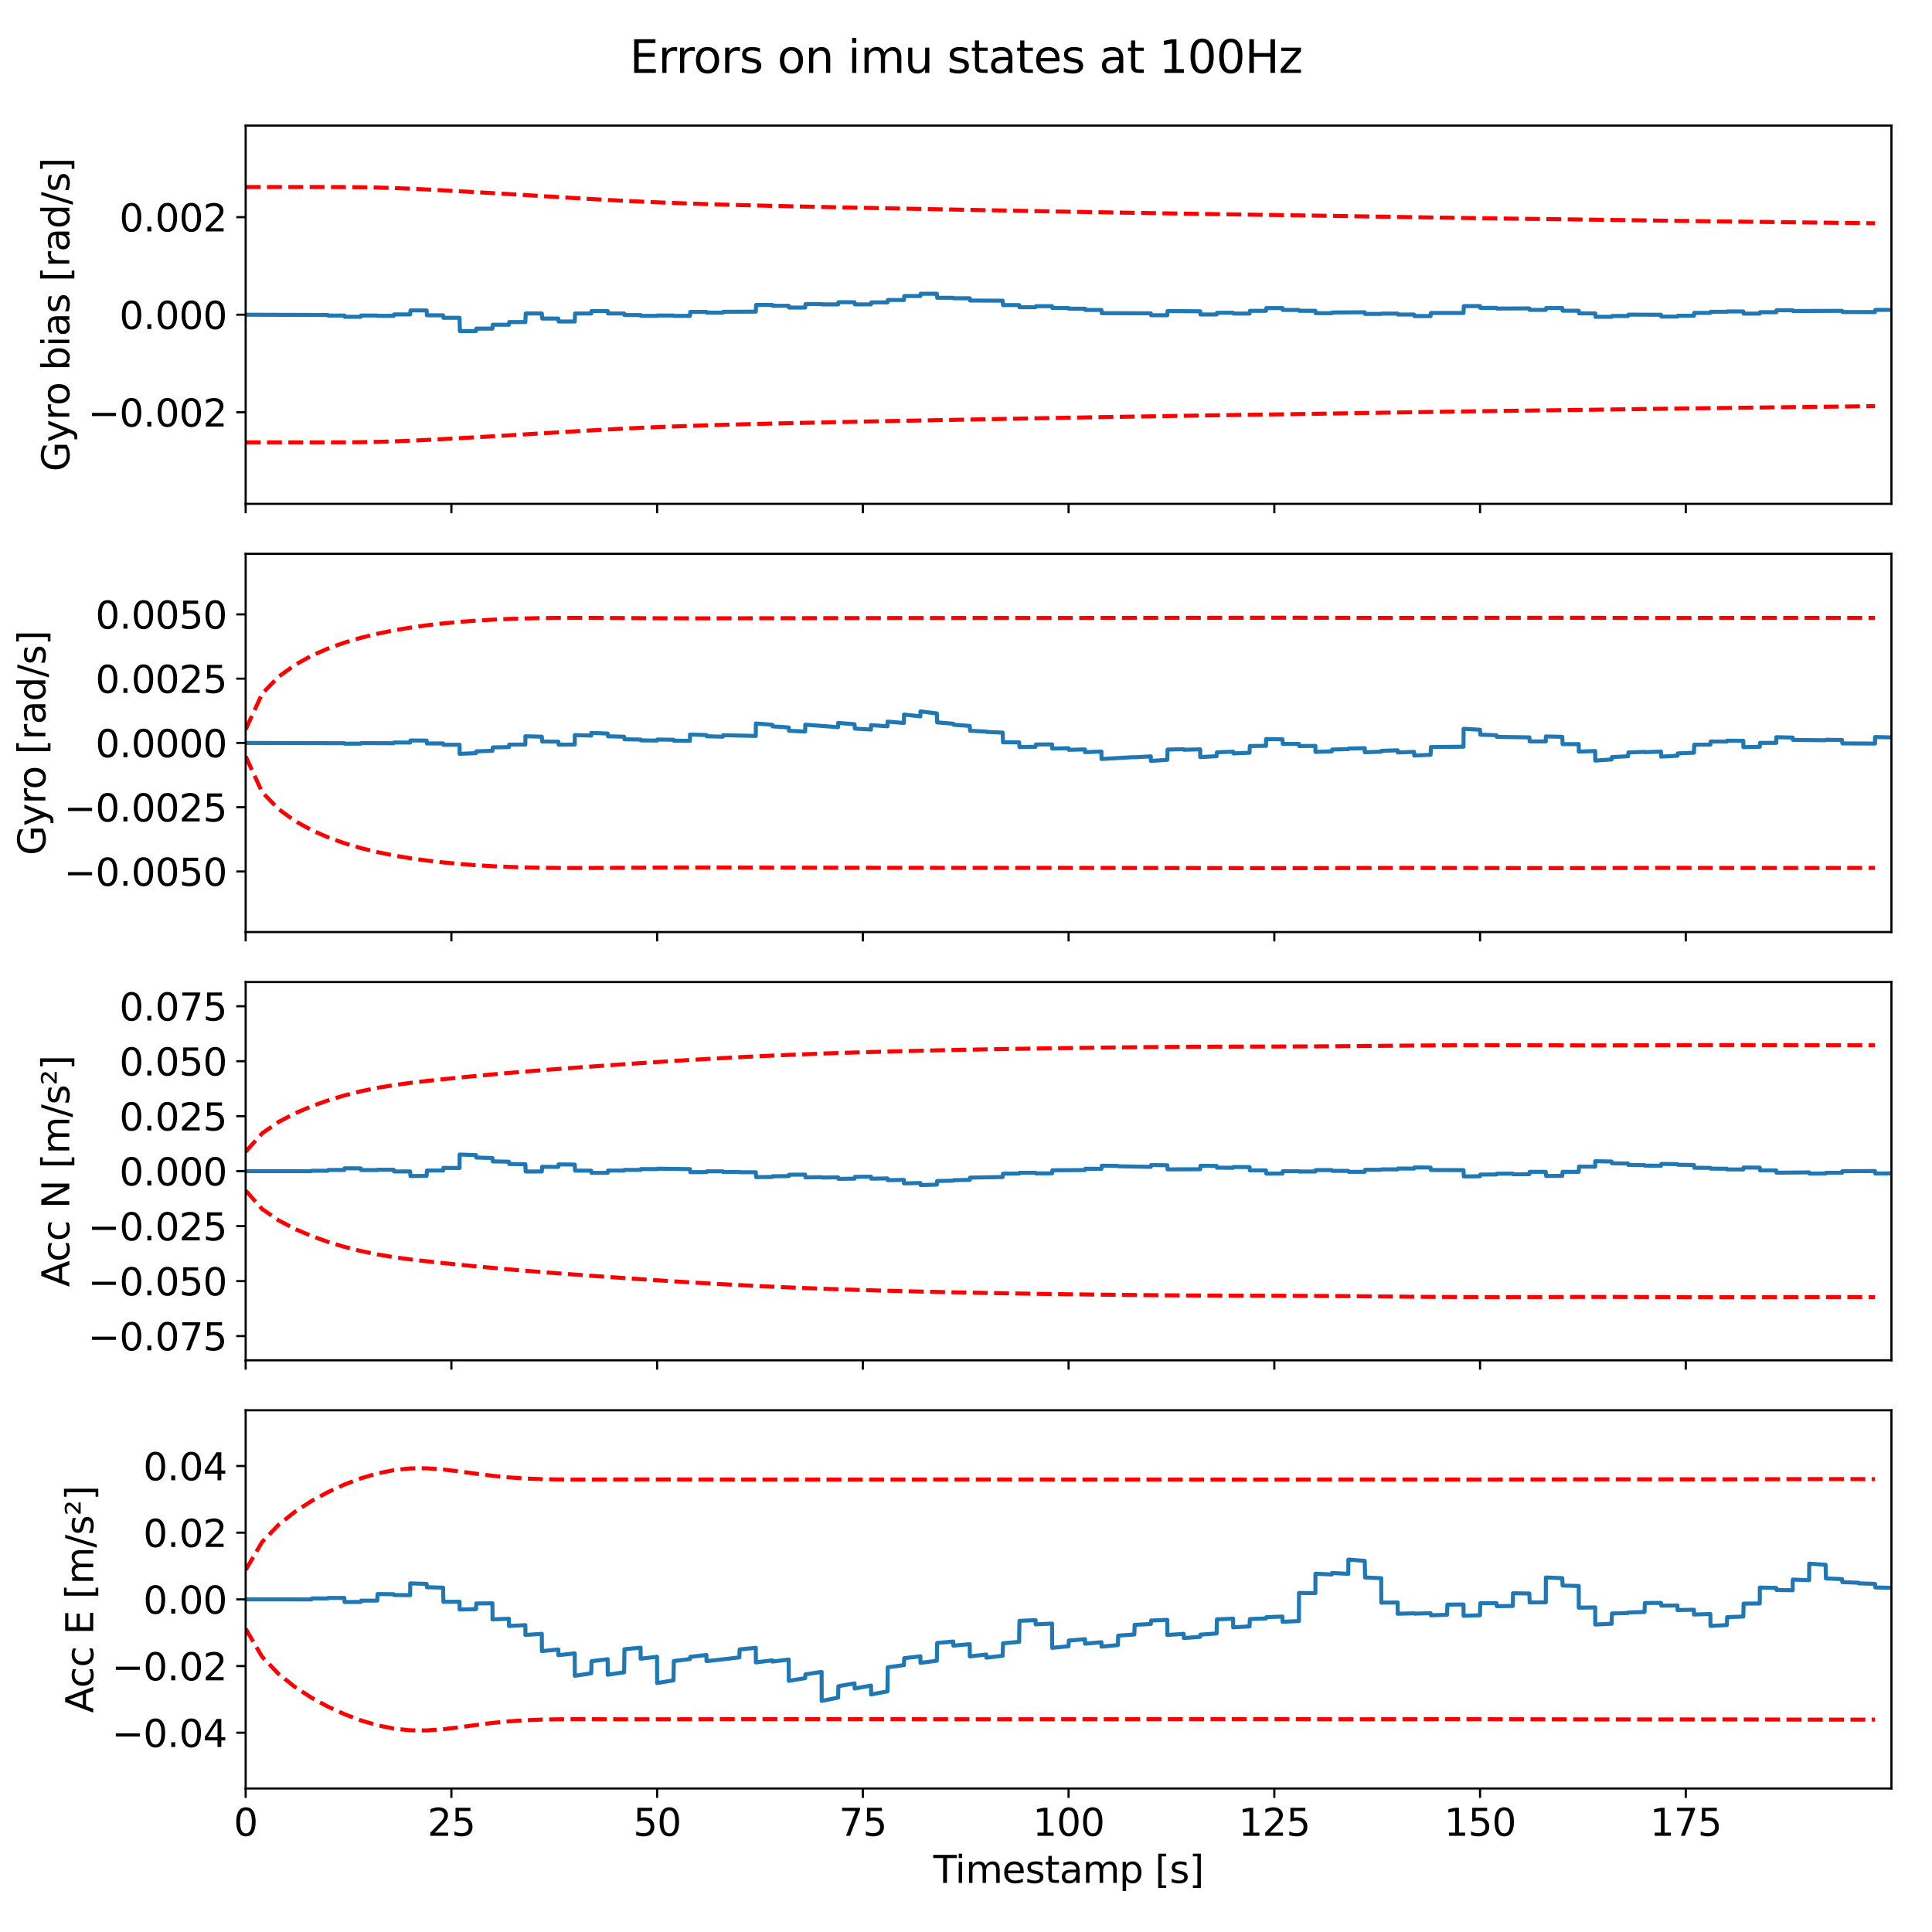 <?xml version="1.0" encoding="utf-8" standalone="no"?>
<!DOCTYPE svg PUBLIC "-//W3C//DTD SVG 1.1//EN"
  "http://www.w3.org/Graphics/SVG/1.1/DTD/svg11.dtd">
<svg xmlns:xlink="http://www.w3.org/1999/xlink" width="720pt" height="720pt" viewBox="0 0 720 720" xmlns="http://www.w3.org/2000/svg" version="1.1">
 <defs>
  <style type="text/css">*{stroke-linejoin: round; stroke-linecap: butt}</style>
 </defs>
 <g id="figure_1">
  <g id="patch_1">
   <path d="M 0 720 
L 720 720 
L 720 0 
L 0 0 
z
" style="fill: #ffffff"/>
  </g>
  <g id="axes_1">
   <g id="patch_2">
    <path d="M 91.55 187.765 
L 704.88 187.765 
L 704.88 46.8 
L 91.55 46.8 
z
" style="fill: #ffffff"/>
   </g>
   <g id="matplotlib.axis_1">
    <g id="xtick_1">
     <g id="line2d_1">
      <defs>
       <path id="m16c170edd2" d="M 0 0 
L 0 3.5 
" style="stroke: #000000; stroke-width: 0.8"/>
      </defs>
      <g>
       <use xlink:href="#m16c170edd2" x="91.55" y="187.765" style="stroke: #000000; stroke-width: 0.8"/>
      </g>
     </g>
    </g>
    <g id="xtick_2">
     <g id="line2d_2">
      <g>
       <use xlink:href="#m16c170edd2" x="168.22" y="187.765" style="stroke: #000000; stroke-width: 0.8"/>
      </g>
     </g>
    </g>
    <g id="xtick_3">
     <g id="line2d_3">
      <g>
       <use xlink:href="#m16c170edd2" x="244.89" y="187.765" style="stroke: #000000; stroke-width: 0.8"/>
      </g>
     </g>
    </g>
    <g id="xtick_4">
     <g id="line2d_4">
      <g>
       <use xlink:href="#m16c170edd2" x="321.56" y="187.765" style="stroke: #000000; stroke-width: 0.8"/>
      </g>
     </g>
    </g>
    <g id="xtick_5">
     <g id="line2d_5">
      <g>
       <use xlink:href="#m16c170edd2" x="398.23" y="187.765" style="stroke: #000000; stroke-width: 0.8"/>
      </g>
     </g>
    </g>
    <g id="xtick_6">
     <g id="line2d_6">
      <g>
       <use xlink:href="#m16c170edd2" x="474.9" y="187.765" style="stroke: #000000; stroke-width: 0.8"/>
      </g>
     </g>
    </g>
    <g id="xtick_7">
     <g id="line2d_7">
      <g>
       <use xlink:href="#m16c170edd2" x="551.571" y="187.765" style="stroke: #000000; stroke-width: 0.8"/>
      </g>
     </g>
    </g>
    <g id="xtick_8">
     <g id="line2d_8">
      <g>
       <use xlink:href="#m16c170edd2" x="628.241" y="187.765" style="stroke: #000000; stroke-width: 0.8"/>
      </g>
     </g>
    </g>
   </g>
   <g id="matplotlib.axis_2">
    <g id="ytick_1">
     <g id="line2d_9">
      <defs>
       <path id="maf98b7b6ec" d="M 0 0 
L -3.5 0 
" style="stroke: #000000; stroke-width: 0.8"/>
      </defs>
      <g>
       <use xlink:href="#maf98b7b6ec" x="91.55" y="153.638" style="stroke: #000000; stroke-width: 0.8"/>
      </g>
     </g>
     <g id="text_1">
      <!-- −0.002 -->
      <g transform="translate(32.739 158.957) scale(0.14 -0.14)">
       <defs>
        <path id="DejaVuSans-2212" d="M 678 2272 
L 4684 2272 
L 4684 1741 
L 678 1741 
L 678 2272 
z
" transform="scale(0.016)"/>
        <path id="DejaVuSans-30" d="M 2034 4250 
Q 1547 4250 1301 3770 
Q 1056 3291 1056 2328 
Q 1056 1369 1301 889 
Q 1547 409 2034 409 
Q 2525 409 2770 889 
Q 3016 1369 3016 2328 
Q 3016 3291 2770 3770 
Q 2525 4250 2034 4250 
z
M 2034 4750 
Q 2819 4750 3233 4129 
Q 3647 3509 3647 2328 
Q 3647 1150 3233 529 
Q 2819 -91 2034 -91 
Q 1250 -91 836 529 
Q 422 1150 422 2328 
Q 422 3509 836 4129 
Q 1250 4750 2034 4750 
z
" transform="scale(0.016)"/>
        <path id="DejaVuSans-2e" d="M 684 794 
L 1344 794 
L 1344 0 
L 684 0 
L 684 794 
z
" transform="scale(0.016)"/>
        <path id="DejaVuSans-32" d="M 1228 531 
L 3431 531 
L 3431 0 
L 469 0 
L 469 531 
Q 828 903 1448 1529 
Q 2069 2156 2228 2338 
Q 2531 2678 2651 2914 
Q 2772 3150 2772 3378 
Q 2772 3750 2511 3984 
Q 2250 4219 1831 4219 
Q 1534 4219 1204 4116 
Q 875 4013 500 3803 
L 500 4441 
Q 881 4594 1212 4672 
Q 1544 4750 1819 4750 
Q 2544 4750 2975 4387 
Q 3406 4025 3406 3419 
Q 3406 3131 3298 2873 
Q 3191 2616 2906 2266 
Q 2828 2175 2409 1742 
Q 1991 1309 1228 531 
z
" transform="scale(0.016)"/>
       </defs>
       <use xlink:href="#DejaVuSans-2212"/>
       <use xlink:href="#DejaVuSans-30" x="83.789"/>
       <use xlink:href="#DejaVuSans-2e" x="147.412"/>
       <use xlink:href="#DejaVuSans-30" x="179.199"/>
       <use xlink:href="#DejaVuSans-30" x="242.822"/>
       <use xlink:href="#DejaVuSans-32" x="306.445"/>
      </g>
     </g>
    </g>
    <g id="ytick_2">
     <g id="line2d_10">
      <g>
       <use xlink:href="#maf98b7b6ec" x="91.55" y="117.282" style="stroke: #000000; stroke-width: 0.8"/>
      </g>
     </g>
     <g id="text_2">
      <!-- 0.000 -->
      <g transform="translate(44.471 122.601) scale(0.14 -0.14)">
       <use xlink:href="#DejaVuSans-30"/>
       <use xlink:href="#DejaVuSans-2e" x="63.623"/>
       <use xlink:href="#DejaVuSans-30" x="95.41"/>
       <use xlink:href="#DejaVuSans-30" x="159.033"/>
       <use xlink:href="#DejaVuSans-30" x="222.656"/>
      </g>
     </g>
    </g>
    <g id="ytick_3">
     <g id="line2d_11">
      <g>
       <use xlink:href="#maf98b7b6ec" x="91.55" y="80.927" style="stroke: #000000; stroke-width: 0.8"/>
      </g>
     </g>
     <g id="text_3">
      <!-- 0.002 -->
      <g transform="translate(44.471 86.246) scale(0.14 -0.14)">
       <use xlink:href="#DejaVuSans-30"/>
       <use xlink:href="#DejaVuSans-2e" x="63.623"/>
       <use xlink:href="#DejaVuSans-30" x="95.41"/>
       <use xlink:href="#DejaVuSans-30" x="159.033"/>
       <use xlink:href="#DejaVuSans-32" x="222.656"/>
      </g>
     </g>
    </g>
    <g id="text_4">
     <!-- Gyro bias [rad/s] -->
     <g transform="translate(25.828 175.705) rotate(-90) scale(0.14 -0.14)">
      <defs>
       <path id="DejaVuSans-47" d="M 3809 666 
L 3809 1919 
L 2778 1919 
L 2778 2438 
L 4434 2438 
L 4434 434 
Q 4069 175 3628 42 
Q 3188 -91 2688 -91 
Q 1594 -91 976 548 
Q 359 1188 359 2328 
Q 359 3472 976 4111 
Q 1594 4750 2688 4750 
Q 3144 4750 3555 4637 
Q 3966 4525 4313 4306 
L 4313 3634 
Q 3963 3931 3569 4081 
Q 3175 4231 2741 4231 
Q 1884 4231 1454 3753 
Q 1025 3275 1025 2328 
Q 1025 1384 1454 906 
Q 1884 428 2741 428 
Q 3075 428 3337 486 
Q 3600 544 3809 666 
z
" transform="scale(0.016)"/>
       <path id="DejaVuSans-79" d="M 2059 -325 
Q 1816 -950 1584 -1140 
Q 1353 -1331 966 -1331 
L 506 -1331 
L 506 -850 
L 844 -850 
Q 1081 -850 1212 -737 
Q 1344 -625 1503 -206 
L 1606 56 
L 191 3500 
L 800 3500 
L 1894 763 
L 2988 3500 
L 3597 3500 
L 2059 -325 
z
" transform="scale(0.016)"/>
       <path id="DejaVuSans-72" d="M 2631 2963 
Q 2534 3019 2420 3045 
Q 2306 3072 2169 3072 
Q 1681 3072 1420 2755 
Q 1159 2438 1159 1844 
L 1159 0 
L 581 0 
L 581 3500 
L 1159 3500 
L 1159 2956 
Q 1341 3275 1631 3429 
Q 1922 3584 2338 3584 
Q 2397 3584 2469 3576 
Q 2541 3569 2628 3553 
L 2631 2963 
z
" transform="scale(0.016)"/>
       <path id="DejaVuSans-6f" d="M 1959 3097 
Q 1497 3097 1228 2736 
Q 959 2375 959 1747 
Q 959 1119 1226 758 
Q 1494 397 1959 397 
Q 2419 397 2687 759 
Q 2956 1122 2956 1747 
Q 2956 2369 2687 2733 
Q 2419 3097 1959 3097 
z
M 1959 3584 
Q 2709 3584 3137 3096 
Q 3566 2609 3566 1747 
Q 3566 888 3137 398 
Q 2709 -91 1959 -91 
Q 1206 -91 779 398 
Q 353 888 353 1747 
Q 353 2609 779 3096 
Q 1206 3584 1959 3584 
z
" transform="scale(0.016)"/>
       <path id="DejaVuSans-20" transform="scale(0.016)"/>
       <path id="DejaVuSans-62" d="M 3116 1747 
Q 3116 2381 2855 2742 
Q 2594 3103 2138 3103 
Q 1681 3103 1420 2742 
Q 1159 2381 1159 1747 
Q 1159 1113 1420 752 
Q 1681 391 2138 391 
Q 2594 391 2855 752 
Q 3116 1113 3116 1747 
z
M 1159 2969 
Q 1341 3281 1617 3432 
Q 1894 3584 2278 3584 
Q 2916 3584 3314 3078 
Q 3713 2572 3713 1747 
Q 3713 922 3314 415 
Q 2916 -91 2278 -91 
Q 1894 -91 1617 61 
Q 1341 213 1159 525 
L 1159 0 
L 581 0 
L 581 4863 
L 1159 4863 
L 1159 2969 
z
" transform="scale(0.016)"/>
       <path id="DejaVuSans-69" d="M 603 3500 
L 1178 3500 
L 1178 0 
L 603 0 
L 603 3500 
z
M 603 4863 
L 1178 4863 
L 1178 4134 
L 603 4134 
L 603 4863 
z
" transform="scale(0.016)"/>
       <path id="DejaVuSans-61" d="M 2194 1759 
Q 1497 1759 1228 1600 
Q 959 1441 959 1056 
Q 959 750 1161 570 
Q 1363 391 1709 391 
Q 2188 391 2477 730 
Q 2766 1069 2766 1631 
L 2766 1759 
L 2194 1759 
z
M 3341 1997 
L 3341 0 
L 2766 0 
L 2766 531 
Q 2569 213 2275 61 
Q 1981 -91 1556 -91 
Q 1019 -91 701 211 
Q 384 513 384 1019 
Q 384 1609 779 1909 
Q 1175 2209 1959 2209 
L 2766 2209 
L 2766 2266 
Q 2766 2663 2505 2880 
Q 2244 3097 1772 3097 
Q 1472 3097 1187 3025 
Q 903 2953 641 2809 
L 641 3341 
Q 956 3463 1253 3523 
Q 1550 3584 1831 3584 
Q 2591 3584 2966 3190 
Q 3341 2797 3341 1997 
z
" transform="scale(0.016)"/>
       <path id="DejaVuSans-73" d="M 2834 3397 
L 2834 2853 
Q 2591 2978 2328 3040 
Q 2066 3103 1784 3103 
Q 1356 3103 1142 2972 
Q 928 2841 928 2578 
Q 928 2378 1081 2264 
Q 1234 2150 1697 2047 
L 1894 2003 
Q 2506 1872 2764 1633 
Q 3022 1394 3022 966 
Q 3022 478 2636 193 
Q 2250 -91 1575 -91 
Q 1294 -91 989 -36 
Q 684 19 347 128 
L 347 722 
Q 666 556 975 473 
Q 1284 391 1588 391 
Q 1994 391 2212 530 
Q 2431 669 2431 922 
Q 2431 1156 2273 1281 
Q 2116 1406 1581 1522 
L 1381 1569 
Q 847 1681 609 1914 
Q 372 2147 372 2553 
Q 372 3047 722 3315 
Q 1072 3584 1716 3584 
Q 2034 3584 2315 3537 
Q 2597 3491 2834 3397 
z
" transform="scale(0.016)"/>
       <path id="DejaVuSans-5b" d="M 550 4863 
L 1875 4863 
L 1875 4416 
L 1125 4416 
L 1125 -397 
L 1875 -397 
L 1875 -844 
L 550 -844 
L 550 4863 
z
" transform="scale(0.016)"/>
       <path id="DejaVuSans-64" d="M 2906 2969 
L 2906 4863 
L 3481 4863 
L 3481 0 
L 2906 0 
L 2906 525 
Q 2725 213 2448 61 
Q 2172 -91 1784 -91 
Q 1150 -91 751 415 
Q 353 922 353 1747 
Q 353 2572 751 3078 
Q 1150 3584 1784 3584 
Q 2172 3584 2448 3432 
Q 2725 3281 2906 2969 
z
M 947 1747 
Q 947 1113 1208 752 
Q 1469 391 1925 391 
Q 2381 391 2643 752 
Q 2906 1113 2906 1747 
Q 2906 2381 2643 2742 
Q 2381 3103 1925 3103 
Q 1469 3103 1208 2742 
Q 947 2381 947 1747 
z
" transform="scale(0.016)"/>
       <path id="DejaVuSans-2f" d="M 1625 4666 
L 2156 4666 
L 531 -594 
L 0 -594 
L 1625 4666 
z
" transform="scale(0.016)"/>
       <path id="DejaVuSans-5d" d="M 1947 4863 
L 1947 -844 
L 622 -844 
L 622 -397 
L 1369 -397 
L 1369 4416 
L 622 4416 
L 622 4863 
L 1947 4863 
z
" transform="scale(0.016)"/>
      </defs>
      <use xlink:href="#DejaVuSans-47"/>
      <use xlink:href="#DejaVuSans-79" x="77.49"/>
      <use xlink:href="#DejaVuSans-72" x="136.67"/>
      <use xlink:href="#DejaVuSans-6f" x="175.533"/>
      <use xlink:href="#DejaVuSans-20" x="236.715"/>
      <use xlink:href="#DejaVuSans-62" x="268.502"/>
      <use xlink:href="#DejaVuSans-69" x="331.979"/>
      <use xlink:href="#DejaVuSans-61" x="359.762"/>
      <use xlink:href="#DejaVuSans-73" x="421.041"/>
      <use xlink:href="#DejaVuSans-20" x="473.141"/>
      <use xlink:href="#DejaVuSans-5b" x="504.928"/>
      <use xlink:href="#DejaVuSans-72" x="543.941"/>
      <use xlink:href="#DejaVuSans-61" x="585.055"/>
      <use xlink:href="#DejaVuSans-64" x="646.334"/>
      <use xlink:href="#DejaVuSans-2f" x="709.811"/>
      <use xlink:href="#DejaVuSans-73" x="743.502"/>
      <use xlink:href="#DejaVuSans-5d" x="795.602"/>
     </g>
    </g>
   </g>
   <g id="line2d_12">
    <path d="M 91.55 117.282 
L 122.187 117.384 
L 122.31 117.599 
L 128.321 117.599 
L 128.444 118.061 
L 134.455 118.061 
L 134.577 117.581 
L 140.588 117.581 
L 140.711 117.706 
L 146.722 117.706 
L 146.844 117.176 
L 152.855 117.176 
L 152.978 115.676 
L 158.989 115.676 
L 159.112 117.505 
L 165.123 117.505 
L 165.245 118.422 
L 171.256 118.422 
L 171.379 123.389 
L 177.39 123.389 
L 177.512 122.466 
L 183.523 122.466 
L 183.646 121.016 
L 189.657 121.016 
L 189.78 120.015 
L 195.791 120.015 
L 195.913 116.822 
L 201.924 116.822 
L 202.047 118.72 
L 208.058 118.72 
L 208.181 119.801 
L 214.191 119.801 
L 214.314 116.83 
L 220.325 116.83 
L 220.448 115.905 
L 226.459 115.905 
L 226.581 116.825 
L 232.592 116.825 
L 232.715 117.409 
L 238.726 117.409 
L 238.849 117.709 
L 244.859 117.709 
L 244.982 117.582 
L 250.993 117.582 
L 251.116 117.725 
L 257.127 117.725 
L 257.249 116.237 
L 263.26 116.237 
L 263.383 116.52 
L 269.394 116.52 
L 269.517 116.193 
L 281.661 116.139 
L 281.784 113.641 
L 287.795 113.641 
L 287.917 113.957 
L 293.928 113.957 
L 294.051 114.627 
L 300.062 114.627 
L 300.185 113.326 
L 306.196 113.326 
L 306.318 113.442 
L 312.329 113.442 
L 312.452 112.635 
L 318.463 112.635 
L 318.585 113.438 
L 324.596 113.438 
L 324.719 112.682 
L 330.73 112.682 
L 330.853 111.806 
L 336.864 111.806 
L 336.986 110.316 
L 342.997 110.316 
L 343.12 109.468 
L 349.131 109.468 
L 349.253 110.974 
L 355.264 110.974 
L 355.387 111.158 
L 361.398 111.158 
L 361.521 112.002 
L 373.665 112.064 
L 373.788 113.695 
L 379.799 113.695 
L 379.922 114.489 
L 385.932 114.489 
L 386.055 114.104 
L 392.066 114.104 
L 392.189 114.779 
L 398.2 114.779 
L 398.322 115.055 
L 404.333 115.055 
L 404.456 115.504 
L 410.467 115.504 
L 410.59 116.712 
L 428.868 116.76 
L 428.99 117.482 
L 435.001 117.482 
L 435.124 115.911 
L 447.269 116.012 
L 447.391 117.199 
L 453.402 117.199 
L 453.525 116.57 
L 459.536 116.57 
L 459.658 116.854 
L 465.669 116.854 
L 465.792 115.831 
L 471.803 115.831 
L 471.926 114.817 
L 477.937 114.817 
L 478.059 115.514 
L 484.07 115.514 
L 484.193 115.823 
L 490.204 115.823 
L 490.326 116.719 
L 496.337 116.719 
L 496.46 116.453 
L 508.605 116.367 
L 508.727 116.993 
L 514.738 116.993 
L 514.861 116.877 
L 520.872 116.877 
L 520.994 117.222 
L 527.005 117.222 
L 527.128 117.782 
L 533.139 117.782 
L 533.262 116.638 
L 545.406 116.639 
L 545.529 114.06 
L 551.54 114.06 
L 551.663 114.75 
L 557.673 114.75 
L 557.796 114.986 
L 569.941 114.934 
L 570.063 115.49 
L 576.074 115.49 
L 576.197 114.802 
L 582.208 114.802 
L 582.331 115.789 
L 588.341 115.789 
L 588.464 116.788 
L 594.475 116.788 
L 594.598 118.066 
L 600.609 118.066 
L 600.731 117.764 
L 606.742 117.764 
L 606.865 117.25 
L 619.01 117.302 
L 619.132 117.987 
L 625.143 117.987 
L 625.266 117.672 
L 631.277 117.672 
L 631.399 116.599 
L 637.41 116.599 
L 637.533 116.198 
L 643.544 116.198 
L 643.667 116.068 
L 649.678 116.068 
L 649.8 116.873 
L 655.811 116.873 
L 655.934 116.343 
L 661.945 116.343 
L 662.067 115.614 
L 668.078 115.614 
L 668.201 115.909 
L 686.479 115.842 
L 686.602 116.282 
L 698.746 116.309 
L 698.869 115.486 
L 704.88 115.486 
L 704.88 115.486 
" clip-path="url(#pf06ed1498c)" style="fill: none; stroke: #1f77b4; stroke-width: 1.5; stroke-linecap: square"/>
   </g>
   <g id="line2d_13">
    <path d="M 91.55 69.694 
L 97.684 69.694 
L 103.817 69.694 
L 109.951 69.694 
L 116.084 69.695 
L 122.218 69.703 
L 128.352 69.726 
L 134.485 69.783 
L 140.619 69.893 
L 146.752 70.073 
L 152.886 70.319 
L 159.02 70.613 
L 165.153 70.936 
L 171.287 71.273 
L 177.42 71.618 
L 183.554 71.969 
L 189.688 72.33 
L 195.821 72.698 
L 201.955 73.072 
L 208.089 73.446 
L 214.222 73.816 
L 220.356 74.174 
L 226.489 74.516 
L 232.623 74.835 
L 238.757 75.129 
L 244.89 75.396 
L 251.024 75.639 
L 257.157 75.859 
L 263.291 76.059 
L 269.425 76.241 
L 275.558 76.41 
L 281.692 76.568 
L 287.825 76.717 
L 293.959 76.859 
L 300.093 76.996 
L 306.226 77.129 
L 312.36 77.258 
L 318.493 77.383 
L 324.627 77.505 
L 330.761 77.626 
L 336.894 77.746 
L 343.028 77.865 
L 349.161 77.983 
L 355.295 78.099 
L 361.429 78.214 
L 367.562 78.329 
L 373.696 78.443 
L 379.83 78.557 
L 385.963 78.671 
L 392.097 78.784 
L 398.23 78.895 
L 404.364 79.004 
L 410.498 79.111 
L 416.631 79.216 
L 422.765 79.319 
L 428.898 79.42 
L 435.032 79.518 
L 441.166 79.615 
L 447.299 79.711 
L 453.433 79.804 
L 459.566 79.896 
L 465.7 79.987 
L 471.834 80.077 
L 477.967 80.168 
L 484.101 80.26 
L 490.234 80.355 
L 496.368 80.451 
L 502.502 80.551 
L 508.635 80.652 
L 514.769 80.753 
L 520.902 80.853 
L 527.036 80.95 
L 533.17 81.045 
L 539.303 81.137 
L 545.437 81.227 
L 551.571 81.314 
L 557.704 81.398 
L 563.838 81.48 
L 569.971 81.561 
L 576.105 81.64 
L 582.239 81.719 
L 588.372 81.8 
L 594.506 81.883 
L 600.639 81.968 
L 606.773 82.054 
L 612.907 82.139 
L 619.04 82.224 
L 625.174 82.306 
L 631.307 82.386 
L 637.441 82.464 
L 643.575 82.541 
L 649.708 82.616 
L 655.842 82.691 
L 661.975 82.765 
L 668.109 82.838 
L 674.243 82.912 
L 680.376 82.986 
L 686.51 83.06 
L 692.643 83.134 
L 698.777 83.209 
" clip-path="url(#pf06ed1498c)" style="fill: none; stroke-dasharray: 5.55,2.4; stroke-dashoffset: 0; stroke: #ff0000; stroke-width: 1.5"/>
   </g>
   <g id="line2d_14">
    <path d="M 91.55 164.871 
L 97.684 164.871 
L 103.817 164.871 
L 109.951 164.871 
L 116.084 164.87 
L 122.218 164.862 
L 128.352 164.839 
L 134.485 164.782 
L 140.619 164.672 
L 146.752 164.492 
L 152.886 164.246 
L 159.02 163.952 
L 165.153 163.629 
L 171.287 163.292 
L 177.42 162.947 
L 183.554 162.596 
L 189.688 162.235 
L 195.821 161.867 
L 201.955 161.493 
L 208.089 161.119 
L 214.222 160.749 
L 220.356 160.391 
L 226.489 160.049 
L 232.623 159.73 
L 238.757 159.436 
L 244.89 159.169 
L 251.024 158.926 
L 257.157 158.706 
L 263.291 158.506 
L 269.425 158.324 
L 275.558 158.155 
L 281.692 157.997 
L 287.825 157.848 
L 293.959 157.706 
L 300.093 157.569 
L 306.226 157.436 
L 312.36 157.307 
L 318.493 157.182 
L 324.627 157.06 
L 330.761 156.939 
L 336.894 156.819 
L 343.028 156.7 
L 349.161 156.582 
L 355.295 156.466 
L 361.429 156.351 
L 367.562 156.236 
L 373.696 156.122 
L 379.83 156.008 
L 385.963 155.894 
L 392.097 155.781 
L 398.23 155.67 
L 404.364 155.561 
L 410.498 155.454 
L 416.631 155.349 
L 422.765 155.246 
L 428.898 155.145 
L 435.032 155.047 
L 441.166 154.95 
L 447.299 154.854 
L 453.433 154.761 
L 459.566 154.669 
L 465.7 154.578 
L 471.834 154.488 
L 477.967 154.397 
L 484.101 154.305 
L 490.234 154.21 
L 496.368 154.114 
L 502.502 154.014 
L 508.635 153.913 
L 514.769 153.812 
L 520.902 153.712 
L 527.036 153.615 
L 533.17 153.52 
L 539.303 153.428 
L 545.437 153.338 
L 551.571 153.251 
L 557.704 153.167 
L 563.838 153.085 
L 569.971 153.004 
L 576.105 152.925 
L 582.239 152.846 
L 588.372 152.765 
L 594.506 152.682 
L 600.639 152.597 
L 606.773 152.511 
L 612.907 152.426 
L 619.04 152.341 
L 625.174 152.259 
L 631.307 152.179 
L 637.441 152.101 
L 643.575 152.024 
L 649.708 151.949 
L 655.842 151.874 
L 661.975 151.8 
L 668.109 151.727 
L 674.243 151.653 
L 680.376 151.579 
L 686.51 151.505 
L 692.643 151.431 
L 698.777 151.356 
" clip-path="url(#pf06ed1498c)" style="fill: none; stroke-dasharray: 5.55,2.4; stroke-dashoffset: 0; stroke: #ff0000; stroke-width: 1.5"/>
   </g>
   <g id="patch_3">
    <path d="M 91.55 187.765 
L 91.55 46.8 
" style="fill: none; stroke: #000000; stroke-width: 0.8; stroke-linejoin: miter; stroke-linecap: square"/>
   </g>
   <g id="patch_4">
    <path d="M 704.88 187.765 
L 704.88 46.8 
" style="fill: none; stroke: #000000; stroke-width: 0.8; stroke-linejoin: miter; stroke-linecap: square"/>
   </g>
   <g id="patch_5">
    <path d="M 91.55 187.765 
L 704.88 187.765 
" style="fill: none; stroke: #000000; stroke-width: 0.8; stroke-linejoin: miter; stroke-linecap: square"/>
   </g>
   <g id="patch_6">
    <path d="M 91.55 46.8 
L 704.88 46.8 
" style="fill: none; stroke: #000000; stroke-width: 0.8; stroke-linejoin: miter; stroke-linecap: square"/>
   </g>
  </g>
  <g id="axes_2">
   <g id="patch_7">
    <path d="M 91.55 347.35 
L 704.88 347.35 
L 704.88 206.385 
L 91.55 206.385 
z
" style="fill: #ffffff"/>
   </g>
   <g id="matplotlib.axis_3">
    <g id="xtick_9">
     <g id="line2d_15">
      <g>
       <use xlink:href="#m16c170edd2" x="91.55" y="347.35" style="stroke: #000000; stroke-width: 0.8"/>
      </g>
     </g>
    </g>
    <g id="xtick_10">
     <g id="line2d_16">
      <g>
       <use xlink:href="#m16c170edd2" x="168.22" y="347.35" style="stroke: #000000; stroke-width: 0.8"/>
      </g>
     </g>
    </g>
    <g id="xtick_11">
     <g id="line2d_17">
      <g>
       <use xlink:href="#m16c170edd2" x="244.89" y="347.35" style="stroke: #000000; stroke-width: 0.8"/>
      </g>
     </g>
    </g>
    <g id="xtick_12">
     <g id="line2d_18">
      <g>
       <use xlink:href="#m16c170edd2" x="321.56" y="347.35" style="stroke: #000000; stroke-width: 0.8"/>
      </g>
     </g>
    </g>
    <g id="xtick_13">
     <g id="line2d_19">
      <g>
       <use xlink:href="#m16c170edd2" x="398.23" y="347.35" style="stroke: #000000; stroke-width: 0.8"/>
      </g>
     </g>
    </g>
    <g id="xtick_14">
     <g id="line2d_20">
      <g>
       <use xlink:href="#m16c170edd2" x="474.9" y="347.35" style="stroke: #000000; stroke-width: 0.8"/>
      </g>
     </g>
    </g>
    <g id="xtick_15">
     <g id="line2d_21">
      <g>
       <use xlink:href="#m16c170edd2" x="551.571" y="347.35" style="stroke: #000000; stroke-width: 0.8"/>
      </g>
     </g>
    </g>
    <g id="xtick_16">
     <g id="line2d_22">
      <g>
       <use xlink:href="#m16c170edd2" x="628.241" y="347.35" style="stroke: #000000; stroke-width: 0.8"/>
      </g>
     </g>
    </g>
   </g>
   <g id="matplotlib.axis_4">
    <g id="ytick_4">
     <g id="line2d_23">
      <g>
       <use xlink:href="#maf98b7b6ec" x="91.55" y="324.776" style="stroke: #000000; stroke-width: 0.8"/>
      </g>
     </g>
     <g id="text_5">
      <!-- −0.0050 -->
      <g transform="translate(23.832 330.095) scale(0.14 -0.14)">
       <defs>
        <path id="DejaVuSans-35" d="M 691 4666 
L 3169 4666 
L 3169 4134 
L 1269 4134 
L 1269 2991 
Q 1406 3038 1543 3061 
Q 1681 3084 1819 3084 
Q 2600 3084 3056 2656 
Q 3513 2228 3513 1497 
Q 3513 744 3044 326 
Q 2575 -91 1722 -91 
Q 1428 -91 1123 -41 
Q 819 9 494 109 
L 494 744 
Q 775 591 1075 516 
Q 1375 441 1709 441 
Q 2250 441 2565 725 
Q 2881 1009 2881 1497 
Q 2881 1984 2565 2268 
Q 2250 2553 1709 2553 
Q 1456 2553 1204 2497 
Q 953 2441 691 2322 
L 691 4666 
z
" transform="scale(0.016)"/>
       </defs>
       <use xlink:href="#DejaVuSans-2212"/>
       <use xlink:href="#DejaVuSans-30" x="83.789"/>
       <use xlink:href="#DejaVuSans-2e" x="147.412"/>
       <use xlink:href="#DejaVuSans-30" x="179.199"/>
       <use xlink:href="#DejaVuSans-30" x="242.822"/>
       <use xlink:href="#DejaVuSans-35" x="306.445"/>
       <use xlink:href="#DejaVuSans-30" x="370.068"/>
      </g>
     </g>
    </g>
    <g id="ytick_5">
     <g id="line2d_24">
      <g>
       <use xlink:href="#maf98b7b6ec" x="91.55" y="300.822" style="stroke: #000000; stroke-width: 0.8"/>
      </g>
     </g>
     <g id="text_6">
      <!-- −0.0025 -->
      <g transform="translate(23.832 306.141) scale(0.14 -0.14)">
       <use xlink:href="#DejaVuSans-2212"/>
       <use xlink:href="#DejaVuSans-30" x="83.789"/>
       <use xlink:href="#DejaVuSans-2e" x="147.412"/>
       <use xlink:href="#DejaVuSans-30" x="179.199"/>
       <use xlink:href="#DejaVuSans-30" x="242.822"/>
       <use xlink:href="#DejaVuSans-32" x="306.445"/>
       <use xlink:href="#DejaVuSans-35" x="370.068"/>
      </g>
     </g>
    </g>
    <g id="ytick_6">
     <g id="line2d_25">
      <g>
       <use xlink:href="#maf98b7b6ec" x="91.55" y="276.868" style="stroke: #000000; stroke-width: 0.8"/>
      </g>
     </g>
     <g id="text_7">
      <!-- 0.0000 -->
      <g transform="translate(35.563 282.186) scale(0.14 -0.14)">
       <use xlink:href="#DejaVuSans-30"/>
       <use xlink:href="#DejaVuSans-2e" x="63.623"/>
       <use xlink:href="#DejaVuSans-30" x="95.41"/>
       <use xlink:href="#DejaVuSans-30" x="159.033"/>
       <use xlink:href="#DejaVuSans-30" x="222.656"/>
       <use xlink:href="#DejaVuSans-30" x="286.279"/>
      </g>
     </g>
    </g>
    <g id="ytick_7">
     <g id="line2d_26">
      <g>
       <use xlink:href="#maf98b7b6ec" x="91.55" y="252.913" style="stroke: #000000; stroke-width: 0.8"/>
      </g>
     </g>
     <g id="text_8">
      <!-- 0.0025 -->
      <g transform="translate(35.563 258.232) scale(0.14 -0.14)">
       <use xlink:href="#DejaVuSans-30"/>
       <use xlink:href="#DejaVuSans-2e" x="63.623"/>
       <use xlink:href="#DejaVuSans-30" x="95.41"/>
       <use xlink:href="#DejaVuSans-30" x="159.033"/>
       <use xlink:href="#DejaVuSans-32" x="222.656"/>
       <use xlink:href="#DejaVuSans-35" x="286.279"/>
      </g>
     </g>
    </g>
    <g id="ytick_8">
     <g id="line2d_27">
      <g>
       <use xlink:href="#maf98b7b6ec" x="91.55" y="228.959" style="stroke: #000000; stroke-width: 0.8"/>
      </g>
     </g>
     <g id="text_9">
      <!-- 0.0050 -->
      <g transform="translate(35.563 234.278) scale(0.14 -0.14)">
       <use xlink:href="#DejaVuSans-30"/>
       <use xlink:href="#DejaVuSans-2e" x="63.623"/>
       <use xlink:href="#DejaVuSans-30" x="95.41"/>
       <use xlink:href="#DejaVuSans-30" x="159.033"/>
       <use xlink:href="#DejaVuSans-35" x="222.656"/>
       <use xlink:href="#DejaVuSans-30" x="286.279"/>
      </g>
     </g>
    </g>
    <g id="text_10">
     <!-- Gyro [rad/s] -->
     <g transform="translate(16.92 318.741) rotate(-90) scale(0.14 -0.14)">
      <use xlink:href="#DejaVuSans-47"/>
      <use xlink:href="#DejaVuSans-79" x="77.49"/>
      <use xlink:href="#DejaVuSans-72" x="136.67"/>
      <use xlink:href="#DejaVuSans-6f" x="175.533"/>
      <use xlink:href="#DejaVuSans-20" x="236.715"/>
      <use xlink:href="#DejaVuSans-5b" x="268.502"/>
      <use xlink:href="#DejaVuSans-72" x="307.516"/>
      <use xlink:href="#DejaVuSans-61" x="348.629"/>
      <use xlink:href="#DejaVuSans-64" x="409.908"/>
      <use xlink:href="#DejaVuSans-2f" x="473.385"/>
      <use xlink:href="#DejaVuSans-73" x="507.076"/>
      <use xlink:href="#DejaVuSans-5d" x="559.176"/>
     </g>
    </g>
   </g>
   <g id="line2d_28">
    <path d="M 91.55 276.868 
L 128.321 276.969 
L 128.444 277.151 
L 134.455 277.133 
L 134.577 276.923 
L 146.722 276.982 
L 146.844 276.711 
L 152.855 276.721 
L 152.978 275.934 
L 158.989 275.993 
L 159.112 277.057 
L 165.123 277.045 
L 165.245 277.573 
L 171.256 277.528 
L 171.287 280.93 
L 171.379 280.926 
L 177.39 280.669 
L 177.512 279.995 
L 183.523 279.798 
L 183.646 278.532 
L 189.657 278.427 
L 189.78 277.503 
L 195.791 277.463 
L 195.821 274.378 
L 195.913 274.38 
L 201.924 274.538 
L 202.047 276.359 
L 208.058 276.391 
L 208.181 277.512 
L 214.191 277.472 
L 214.222 273.945 
L 214.314 273.948 
L 220.325 274.133 
L 220.356 273.124 
L 220.448 273.128 
L 226.459 273.365 
L 226.581 274.394 
L 232.592 274.55 
L 232.715 275.512 
L 238.726 275.598 
L 238.849 275.921 
L 244.859 275.981 
L 244.982 275.598 
L 250.993 275.678 
L 251.116 276.026 
L 257.127 276.079 
L 257.157 273.738 
L 257.249 273.741 
L 263.26 273.939 
L 263.383 274.382 
L 269.394 274.539 
L 269.517 273.98 
L 281.661 274.266 
L 281.692 269.627 
L 281.784 269.634 
L 287.795 270.091 
L 287.917 270.698 
L 293.928 271.088 
L 294.051 272.338 
L 300.062 272.624 
L 300.093 270.056 
L 300.185 270.063 
L 312.329 271 
L 312.36 269.408 
L 312.452 269.415 
L 318.463 269.887 
L 318.585 271.534 
L 324.596 271.871 
L 324.627 270.234 
L 324.719 270.24 
L 330.73 270.66 
L 330.761 268.931 
L 330.853 268.938 
L 336.864 269.44 
L 336.894 266.29 
L 336.986 266.301 
L 342.997 266.969 
L 343.028 265.118 
L 343.12 265.13 
L 349.131 265.872 
L 349.253 269.221 
L 355.264 269.705 
L 355.387 270.098 
L 361.398 270.526 
L 361.521 272.34 
L 367.532 272.626 
L 367.654 272.761 
L 373.665 273.021 
L 373.788 276.635 
L 379.799 276.65 
L 379.922 278.401 
L 385.932 278.304 
L 386.055 277.451 
L 392.066 277.414 
L 392.097 278.972 
L 392.189 278.97 
L 398.2 278.837 
L 398.322 279.444 
L 404.333 279.281 
L 404.364 280.306 
L 404.456 280.303 
L 410.467 280.085 
L 410.498 282.855 
L 410.59 282.849 
L 422.734 282.155 
L 422.857 282.214 
L 428.868 281.876 
L 428.898 283.583 
L 428.99 283.576 
L 435.001 283.152 
L 435.124 279.351 
L 441.135 279.194 
L 441.258 279.413 
L 447.269 279.252 
L 447.299 282.146 
L 447.391 282.141 
L 453.402 281.807 
L 453.525 280.352 
L 459.536 280.132 
L 459.658 280.773 
L 465.669 280.526 
L 465.792 278.022 
L 471.803 277.949 
L 471.834 275.421 
L 471.926 275.423 
L 477.937 275.514 
L 478.059 277.241 
L 484.07 277.218 
L 484.193 278.037 
L 490.204 277.963 
L 490.234 280.205 
L 490.326 280.202 
L 496.337 279.991 
L 496.46 279.328 
L 502.471 279.172 
L 502.594 278.955 
L 508.605 278.823 
L 508.635 280.35 
L 508.727 280.346 
L 514.738 280.126 
L 514.861 279.801 
L 520.872 279.616 
L 520.902 280.429 
L 520.994 280.425 
L 527.005 280.2 
L 527.036 281.583 
L 527.128 281.579 
L 533.139 281.281 
L 533.262 278.412 
L 545.406 278.273 
L 545.437 271.608 
L 545.529 271.614 
L 551.54 271.946 
L 551.663 273.804 
L 557.673 273.997 
L 557.796 274.61 
L 569.143 274.777 
L 569.941 274.795 
L 570.063 276.288 
L 576.074 276.325 
L 576.105 274.439 
L 576.197 274.441 
L 582.208 274.595 
L 582.331 277.319 
L 588.341 277.29 
L 588.372 280.094 
L 588.464 280.091 
L 594.475 279.887 
L 594.506 283.445 
L 594.598 283.438 
L 600.609 283.023 
L 600.731 282.158 
L 606.742 281.823 
L 606.865 280.417 
L 612.876 280.193 
L 612.999 280.317 
L 619.01 280.099 
L 619.04 281.967 
L 619.132 281.961 
L 625.143 281.639 
L 625.266 280.762 
L 631.277 280.516 
L 631.399 277.533 
L 637.41 277.491 
L 637.533 276.332 
L 643.544 276.366 
L 643.667 276.029 
L 649.678 276.082 
L 649.708 278.423 
L 649.8 278.421 
L 655.811 278.323 
L 655.934 276.844 
L 661.945 276.846 
L 661.975 274.73 
L 662.067 274.732 
L 668.078 274.867 
L 668.201 275.742 
L 680.346 275.871 
L 680.468 275.689 
L 686.479 275.763 
L 686.602 277.049 
L 698.746 277.098 
L 698.777 274.664 
L 698.869 274.667 
L 704.88 274.806 
L 704.88 274.806 
" clip-path="url(#p1bd59dcb44)" style="fill: none; stroke: #1f77b4; stroke-width: 1.5; stroke-linecap: square"/>
   </g>
   <g id="line2d_29">
    <path d="M 91.55 271.851 
L 97.684 258.531 
L 103.817 252.201 
L 109.951 247.77 
L 116.084 244.384 
L 122.218 241.689 
L 128.352 239.492 
L 134.485 237.68 
L 140.619 236.176 
L 146.752 234.928 
L 152.886 233.895 
L 159.02 233.04 
L 165.153 232.336 
L 171.287 231.76 
L 177.42 231.295 
L 183.554 230.931 
L 189.688 230.658 
L 195.821 230.467 
L 201.955 230.346 
L 208.089 230.281 
L 214.222 230.262 
L 220.356 230.274 
L 226.489 230.304 
L 232.623 230.341 
L 238.757 230.376 
L 244.89 230.404 
L 251.024 230.423 
L 257.157 230.432 
L 263.291 230.433 
L 269.425 230.427 
L 275.558 230.416 
L 281.692 230.404 
L 287.825 230.393 
L 293.959 230.382 
L 300.093 230.373 
L 306.226 230.365 
L 312.36 230.357 
L 318.493 230.348 
L 324.627 230.339 
L 330.761 230.332 
L 336.894 230.328 
L 343.028 230.324 
L 349.161 230.319 
L 355.295 230.314 
L 361.429 230.309 
L 367.562 230.306 
L 373.696 230.305 
L 379.83 230.304 
L 385.963 230.305 
L 392.097 230.306 
L 398.23 230.303 
L 404.364 230.297 
L 410.498 230.29 
L 416.631 230.283 
L 422.765 230.275 
L 428.898 230.266 
L 435.032 230.257 
L 441.166 230.25 
L 447.299 230.243 
L 453.433 230.236 
L 459.566 230.226 
L 465.7 230.219 
L 471.834 230.215 
L 477.967 230.214 
L 484.101 230.215 
L 490.234 230.223 
L 496.368 230.237 
L 502.502 230.254 
L 508.635 230.271 
L 514.769 230.283 
L 520.902 230.287 
L 527.036 230.285 
L 533.17 230.281 
L 539.303 230.275 
L 545.437 230.267 
L 551.571 230.259 
L 557.704 230.25 
L 563.838 230.24 
L 569.971 230.231 
L 576.105 230.226 
L 582.239 230.226 
L 588.372 230.234 
L 594.506 230.249 
L 600.639 230.268 
L 606.773 230.287 
L 612.907 230.3 
L 619.04 230.306 
L 625.174 230.304 
L 631.307 230.297 
L 637.441 230.287 
L 643.575 230.278 
L 649.708 230.271 
L 655.842 230.267 
L 661.975 230.266 
L 668.109 230.267 
L 674.243 230.27 
L 680.376 230.275 
L 686.51 230.281 
L 692.643 230.287 
L 698.777 230.296 
" clip-path="url(#p1bd59dcb44)" style="fill: none; stroke-dasharray: 5.55,2.4; stroke-dashoffset: 0; stroke: #ff0000; stroke-width: 1.5"/>
   </g>
   <g id="line2d_30">
    <path d="M 91.55 281.884 
L 97.684 295.204 
L 103.817 301.534 
L 109.951 305.965 
L 116.084 309.351 
L 122.218 312.046 
L 128.352 314.243 
L 134.485 316.055 
L 140.619 317.559 
L 146.752 318.807 
L 152.886 319.84 
L 159.02 320.695 
L 165.153 321.399 
L 171.287 321.975 
L 177.42 322.44 
L 183.554 322.804 
L 189.688 323.077 
L 195.821 323.268 
L 201.955 323.389 
L 208.089 323.454 
L 214.222 323.473 
L 220.356 323.461 
L 226.489 323.431 
L 232.623 323.394 
L 238.757 323.359 
L 244.89 323.331 
L 251.024 323.312 
L 257.157 323.303 
L 263.291 323.302 
L 269.425 323.308 
L 275.558 323.319 
L 281.692 323.331 
L 287.825 323.342 
L 293.959 323.353 
L 300.093 323.362 
L 306.226 323.37 
L 312.36 323.378 
L 318.493 323.387 
L 324.627 323.396 
L 330.761 323.403 
L 336.894 323.407 
L 343.028 323.411 
L 349.161 323.416 
L 355.295 323.421 
L 361.429 323.426 
L 367.562 323.429 
L 373.696 323.43 
L 379.83 323.43 
L 385.963 323.43 
L 392.097 323.429 
L 398.23 323.432 
L 404.364 323.438 
L 410.498 323.445 
L 416.631 323.452 
L 422.765 323.46 
L 428.898 323.469 
L 435.032 323.478 
L 441.166 323.485 
L 447.299 323.492 
L 453.433 323.499 
L 459.566 323.509 
L 465.7 323.516 
L 471.834 323.52 
L 477.967 323.521 
L 484.101 323.52 
L 490.234 323.512 
L 496.368 323.498 
L 502.502 323.481 
L 508.635 323.464 
L 514.769 323.452 
L 520.902 323.448 
L 527.036 323.45 
L 533.17 323.454 
L 539.303 323.46 
L 545.437 323.468 
L 551.571 323.476 
L 557.704 323.485 
L 563.838 323.495 
L 569.971 323.504 
L 576.105 323.509 
L 582.239 323.509 
L 588.372 323.501 
L 594.506 323.486 
L 600.639 323.467 
L 606.773 323.448 
L 612.907 323.435 
L 619.04 323.429 
L 625.174 323.431 
L 631.307 323.438 
L 637.441 323.448 
L 643.575 323.457 
L 649.708 323.464 
L 655.842 323.468 
L 661.975 323.469 
L 668.109 323.468 
L 674.243 323.465 
L 680.376 323.46 
L 686.51 323.454 
L 692.643 323.448 
L 698.777 323.439 
" clip-path="url(#p1bd59dcb44)" style="fill: none; stroke-dasharray: 5.55,2.4; stroke-dashoffset: 0; stroke: #ff0000; stroke-width: 1.5"/>
   </g>
   <g id="patch_8">
    <path d="M 91.55 347.35 
L 91.55 206.385 
" style="fill: none; stroke: #000000; stroke-width: 0.8; stroke-linejoin: miter; stroke-linecap: square"/>
   </g>
   <g id="patch_9">
    <path d="M 704.88 347.35 
L 704.88 206.385 
" style="fill: none; stroke: #000000; stroke-width: 0.8; stroke-linejoin: miter; stroke-linecap: square"/>
   </g>
   <g id="patch_10">
    <path d="M 91.55 347.35 
L 704.88 347.35 
" style="fill: none; stroke: #000000; stroke-width: 0.8; stroke-linejoin: miter; stroke-linecap: square"/>
   </g>
   <g id="patch_11">
    <path d="M 91.55 206.385 
L 704.88 206.385 
" style="fill: none; stroke: #000000; stroke-width: 0.8; stroke-linejoin: miter; stroke-linecap: square"/>
   </g>
  </g>
  <g id="axes_3">
   <g id="patch_12">
    <path d="M 91.55 506.935 
L 704.88 506.935 
L 704.88 365.97 
L 91.55 365.97 
z
" style="fill: #ffffff"/>
   </g>
   <g id="matplotlib.axis_5">
    <g id="xtick_17">
     <g id="line2d_31">
      <g>
       <use xlink:href="#m16c170edd2" x="91.55" y="506.935" style="stroke: #000000; stroke-width: 0.8"/>
      </g>
     </g>
    </g>
    <g id="xtick_18">
     <g id="line2d_32">
      <g>
       <use xlink:href="#m16c170edd2" x="168.22" y="506.935" style="stroke: #000000; stroke-width: 0.8"/>
      </g>
     </g>
    </g>
    <g id="xtick_19">
     <g id="line2d_33">
      <g>
       <use xlink:href="#m16c170edd2" x="244.89" y="506.935" style="stroke: #000000; stroke-width: 0.8"/>
      </g>
     </g>
    </g>
    <g id="xtick_20">
     <g id="line2d_34">
      <g>
       <use xlink:href="#m16c170edd2" x="321.56" y="506.935" style="stroke: #000000; stroke-width: 0.8"/>
      </g>
     </g>
    </g>
    <g id="xtick_21">
     <g id="line2d_35">
      <g>
       <use xlink:href="#m16c170edd2" x="398.23" y="506.935" style="stroke: #000000; stroke-width: 0.8"/>
      </g>
     </g>
    </g>
    <g id="xtick_22">
     <g id="line2d_36">
      <g>
       <use xlink:href="#m16c170edd2" x="474.9" y="506.935" style="stroke: #000000; stroke-width: 0.8"/>
      </g>
     </g>
    </g>
    <g id="xtick_23">
     <g id="line2d_37">
      <g>
       <use xlink:href="#m16c170edd2" x="551.571" y="506.935" style="stroke: #000000; stroke-width: 0.8"/>
      </g>
     </g>
    </g>
    <g id="xtick_24">
     <g id="line2d_38">
      <g>
       <use xlink:href="#m16c170edd2" x="628.241" y="506.935" style="stroke: #000000; stroke-width: 0.8"/>
      </g>
     </g>
    </g>
   </g>
   <g id="matplotlib.axis_6">
    <g id="ytick_9">
     <g id="line2d_39">
      <g>
       <use xlink:href="#maf98b7b6ec" x="91.55" y="497.908" style="stroke: #000000; stroke-width: 0.8"/>
      </g>
     </g>
     <g id="text_11">
      <!-- −0.075 -->
      <g transform="translate(32.739 503.227) scale(0.14 -0.14)">
       <defs>
        <path id="DejaVuSans-37" d="M 525 4666 
L 3525 4666 
L 3525 4397 
L 1831 0 
L 1172 0 
L 2766 4134 
L 525 4134 
L 525 4666 
z
" transform="scale(0.016)"/>
       </defs>
       <use xlink:href="#DejaVuSans-2212"/>
       <use xlink:href="#DejaVuSans-30" x="83.789"/>
       <use xlink:href="#DejaVuSans-2e" x="147.412"/>
       <use xlink:href="#DejaVuSans-30" x="179.199"/>
       <use xlink:href="#DejaVuSans-37" x="242.822"/>
       <use xlink:href="#DejaVuSans-35" x="306.445"/>
      </g>
     </g>
    </g>
    <g id="ytick_10">
     <g id="line2d_40">
      <g>
       <use xlink:href="#maf98b7b6ec" x="91.55" y="477.423" style="stroke: #000000; stroke-width: 0.8"/>
      </g>
     </g>
     <g id="text_12">
      <!-- −0.050 -->
      <g transform="translate(32.739 482.742) scale(0.14 -0.14)">
       <use xlink:href="#DejaVuSans-2212"/>
       <use xlink:href="#DejaVuSans-30" x="83.789"/>
       <use xlink:href="#DejaVuSans-2e" x="147.412"/>
       <use xlink:href="#DejaVuSans-30" x="179.199"/>
       <use xlink:href="#DejaVuSans-35" x="242.822"/>
       <use xlink:href="#DejaVuSans-30" x="306.445"/>
      </g>
     </g>
    </g>
    <g id="ytick_11">
     <g id="line2d_41">
      <g>
       <use xlink:href="#maf98b7b6ec" x="91.55" y="456.938" style="stroke: #000000; stroke-width: 0.8"/>
      </g>
     </g>
     <g id="text_13">
      <!-- −0.025 -->
      <g transform="translate(32.739 462.256) scale(0.14 -0.14)">
       <use xlink:href="#DejaVuSans-2212"/>
       <use xlink:href="#DejaVuSans-30" x="83.789"/>
       <use xlink:href="#DejaVuSans-2e" x="147.412"/>
       <use xlink:href="#DejaVuSans-30" x="179.199"/>
       <use xlink:href="#DejaVuSans-32" x="242.822"/>
       <use xlink:href="#DejaVuSans-35" x="306.445"/>
      </g>
     </g>
    </g>
    <g id="ytick_12">
     <g id="line2d_42">
      <g>
       <use xlink:href="#maf98b7b6ec" x="91.55" y="436.452" style="stroke: #000000; stroke-width: 0.8"/>
      </g>
     </g>
     <g id="text_14">
      <!-- 0.000 -->
      <g transform="translate(44.471 441.771) scale(0.14 -0.14)">
       <use xlink:href="#DejaVuSans-30"/>
       <use xlink:href="#DejaVuSans-2e" x="63.623"/>
       <use xlink:href="#DejaVuSans-30" x="95.41"/>
       <use xlink:href="#DejaVuSans-30" x="159.033"/>
       <use xlink:href="#DejaVuSans-30" x="222.656"/>
      </g>
     </g>
    </g>
    <g id="ytick_13">
     <g id="line2d_43">
      <g>
       <use xlink:href="#maf98b7b6ec" x="91.55" y="415.967" style="stroke: #000000; stroke-width: 0.8"/>
      </g>
     </g>
     <g id="text_15">
      <!-- 0.025 -->
      <g transform="translate(44.471 421.286) scale(0.14 -0.14)">
       <use xlink:href="#DejaVuSans-30"/>
       <use xlink:href="#DejaVuSans-2e" x="63.623"/>
       <use xlink:href="#DejaVuSans-30" x="95.41"/>
       <use xlink:href="#DejaVuSans-32" x="159.033"/>
       <use xlink:href="#DejaVuSans-35" x="222.656"/>
      </g>
     </g>
    </g>
    <g id="ytick_14">
     <g id="line2d_44">
      <g>
       <use xlink:href="#maf98b7b6ec" x="91.55" y="395.482" style="stroke: #000000; stroke-width: 0.8"/>
      </g>
     </g>
     <g id="text_16">
      <!-- 0.050 -->
      <g transform="translate(44.471 400.801) scale(0.14 -0.14)">
       <use xlink:href="#DejaVuSans-30"/>
       <use xlink:href="#DejaVuSans-2e" x="63.623"/>
       <use xlink:href="#DejaVuSans-30" x="95.41"/>
       <use xlink:href="#DejaVuSans-35" x="159.033"/>
       <use xlink:href="#DejaVuSans-30" x="222.656"/>
      </g>
     </g>
    </g>
    <g id="ytick_15">
     <g id="line2d_45">
      <g>
       <use xlink:href="#maf98b7b6ec" x="91.55" y="374.997" style="stroke: #000000; stroke-width: 0.8"/>
      </g>
     </g>
     <g id="text_17">
      <!-- 0.075 -->
      <g transform="translate(44.471 380.316) scale(0.14 -0.14)">
       <use xlink:href="#DejaVuSans-30"/>
       <use xlink:href="#DejaVuSans-2e" x="63.623"/>
       <use xlink:href="#DejaVuSans-30" x="95.41"/>
       <use xlink:href="#DejaVuSans-37" x="159.033"/>
       <use xlink:href="#DejaVuSans-35" x="222.656"/>
      </g>
     </g>
    </g>
    <g id="text_18">
     <!-- Acc N [m/s²] -->
     <g transform="translate(25.828 479.594) rotate(-90) scale(0.14 -0.14)">
      <defs>
       <path id="DejaVuSans-41" d="M 2188 4044 
L 1331 1722 
L 3047 1722 
L 2188 4044 
z
M 1831 4666 
L 2547 4666 
L 4325 0 
L 3669 0 
L 3244 1197 
L 1141 1197 
L 716 0 
L 50 0 
L 1831 4666 
z
" transform="scale(0.016)"/>
       <path id="DejaVuSans-63" d="M 3122 3366 
L 3122 2828 
Q 2878 2963 2633 3030 
Q 2388 3097 2138 3097 
Q 1578 3097 1268 2742 
Q 959 2388 959 1747 
Q 959 1106 1268 751 
Q 1578 397 2138 397 
Q 2388 397 2633 464 
Q 2878 531 3122 666 
L 3122 134 
Q 2881 22 2623 -34 
Q 2366 -91 2075 -91 
Q 1284 -91 818 406 
Q 353 903 353 1747 
Q 353 2603 823 3093 
Q 1294 3584 2113 3584 
Q 2378 3584 2631 3529 
Q 2884 3475 3122 3366 
z
" transform="scale(0.016)"/>
       <path id="DejaVuSans-4e" d="M 628 4666 
L 1478 4666 
L 3547 763 
L 3547 4666 
L 4159 4666 
L 4159 0 
L 3309 0 
L 1241 3903 
L 1241 0 
L 628 0 
L 628 4666 
z
" transform="scale(0.016)"/>
       <path id="DejaVuSans-6d" d="M 3328 2828 
Q 3544 3216 3844 3400 
Q 4144 3584 4550 3584 
Q 5097 3584 5394 3201 
Q 5691 2819 5691 2113 
L 5691 0 
L 5113 0 
L 5113 2094 
Q 5113 2597 4934 2840 
Q 4756 3084 4391 3084 
Q 3944 3084 3684 2787 
Q 3425 2491 3425 1978 
L 3425 0 
L 2847 0 
L 2847 2094 
Q 2847 2600 2669 2842 
Q 2491 3084 2119 3084 
Q 1678 3084 1418 2786 
Q 1159 2488 1159 1978 
L 1159 0 
L 581 0 
L 581 3500 
L 1159 3500 
L 1159 2956 
Q 1356 3278 1631 3431 
Q 1906 3584 2284 3584 
Q 2666 3584 2933 3390 
Q 3200 3197 3328 2828 
z
" transform="scale(0.016)"/>
       <path id="DejaVuSans-b2" d="M 838 2444 
L 2163 2444 
L 2163 2088 
L 294 2088 
L 294 2431 
Q 400 2528 597 2703 
Q 1672 3656 1672 3950 
Q 1672 4156 1509 4282 
Q 1347 4409 1081 4409 
Q 919 4409 728 4354 
Q 538 4300 313 4191 
L 313 4575 
Q 553 4663 761 4706 
Q 969 4750 1147 4750 
Q 1600 4750 1872 4544 
Q 2144 4338 2144 4000 
Q 2144 3566 1109 2678 
Q 934 2528 838 2444 
z
" transform="scale(0.016)"/>
      </defs>
      <use xlink:href="#DejaVuSans-41"/>
      <use xlink:href="#DejaVuSans-63" x="66.658"/>
      <use xlink:href="#DejaVuSans-63" x="121.639"/>
      <use xlink:href="#DejaVuSans-20" x="176.619"/>
      <use xlink:href="#DejaVuSans-4e" x="208.406"/>
      <use xlink:href="#DejaVuSans-20" x="283.211"/>
      <use xlink:href="#DejaVuSans-5b" x="314.998"/>
      <use xlink:href="#DejaVuSans-6d" x="354.012"/>
      <use xlink:href="#DejaVuSans-2f" x="451.424"/>
      <use xlink:href="#DejaVuSans-73" x="485.115"/>
      <use xlink:href="#DejaVuSans-b2" x="537.215"/>
      <use xlink:href="#DejaVuSans-5d" x="577.303"/>
     </g>
    </g>
   </g>
   <g id="line2d_46">
    <path d="M 91.55 436.452 
L 116.054 436.464 
L 116.176 436.306 
L 122.187 436.31 
L 122.31 436.01 
L 128.321 436.024 
L 128.444 435.389 
L 134.455 435.423 
L 134.577 436.043 
L 140.588 436.056 
L 140.711 435.923 
L 146.722 435.94 
L 146.844 436.564 
L 152.855 436.56 
L 152.978 438.278 
L 158.989 438.22 
L 159.112 436.223 
L 165.123 436.231 
L 165.245 435.244 
L 171.256 435.283 
L 171.287 430.266 
L 171.379 430.269 
L 177.39 430.468 
L 177.512 431.392 
L 183.523 431.554 
L 183.646 432.816 
L 189.657 432.933 
L 189.78 433.784 
L 195.791 433.87 
L 195.913 436.58 
L 201.924 436.576 
L 202.047 434.821 
L 208.058 434.873 
L 208.181 433.928 
L 214.191 434.009 
L 214.314 436.26 
L 220.325 436.266 
L 220.448 437.097 
L 226.459 437.077 
L 226.581 436.237 
L 232.592 436.244 
L 232.715 435.982 
L 238.726 435.997 
L 238.849 435.676 
L 244.859 435.701 
L 244.982 435.538 
L 257.127 435.7 
L 257.249 436.817 
L 263.26 436.806 
L 263.383 436.52 
L 269.394 436.518 
L 269.517 436.759 
L 275.528 436.749 
L 275.65 436.866 
L 281.661 436.852 
L 281.784 438.686 
L 287.795 438.614 
L 287.917 438.36 
L 293.928 438.299 
L 294.051 437.783 
L 300.062 437.74 
L 300.185 438.777 
L 306.196 438.702 
L 306.318 438.833 
L 312.329 438.757 
L 312.452 439.33 
L 318.463 439.238 
L 318.585 438.585 
L 324.596 438.516 
L 324.719 439.255 
L 330.73 439.165 
L 330.853 439.817 
L 336.864 439.709 
L 336.894 441.019 
L 336.986 441.017 
L 342.997 440.87 
L 343.12 441.643 
L 349.131 441.476 
L 349.253 440.117 
L 355.264 439.999 
L 355.387 439.821 
L 361.398 439.713 
L 361.521 438.877 
L 373.665 438.636 
L 373.788 437.388 
L 379.799 437.358 
L 379.922 437.076 
L 385.932 437.056 
L 386.055 437.292 
L 392.066 437.265 
L 392.189 436.126 
L 404.333 436.05 
L 404.456 435.561 
L 410.467 435.59 
L 410.59 434.431 
L 416.6 434.496 
L 416.723 434.64 
L 428.868 434.853 
L 428.99 434.178 
L 435.001 434.251 
L 435.124 435.794 
L 447.269 435.735 
L 447.391 434.45 
L 453.402 434.514 
L 453.525 435.159 
L 459.536 435.201 
L 459.658 434.901 
L 465.669 434.951 
L 465.792 436.165 
L 471.803 436.174 
L 471.926 437.379 
L 477.937 437.349 
L 478.059 436.477 
L 484.07 436.476 
L 484.193 436.598 
L 490.204 436.593 
L 490.326 436.043 
L 496.337 436.056 
L 496.46 436.346 
L 502.471 436.349 
L 502.594 436.705 
L 508.605 436.697 
L 508.727 435.94 
L 514.738 435.956 
L 514.861 435.774 
L 520.872 435.796 
L 520.994 435.467 
L 527.005 435.498 
L 527.128 435.066 
L 533.139 435.11 
L 533.262 436.034 
L 545.406 436.069 
L 545.529 438.422 
L 551.54 438.358 
L 551.663 437.729 
L 557.673 437.688 
L 557.796 437.408 
L 563.807 437.377 
L 563.93 437.625 
L 569.941 437.587 
L 570.063 436.711 
L 576.074 436.702 
L 576.197 438.261 
L 582.208 438.203 
L 582.331 436.712 
L 588.341 436.704 
L 588.464 434.744 
L 594.475 434.799 
L 594.506 432.745 
L 594.598 432.747 
L 600.609 432.866 
L 600.731 433.523 
L 606.742 433.617 
L 606.865 434.143 
L 612.876 434.217 
L 612.999 434.391 
L 619.01 434.457 
L 619.132 433.751 
L 625.143 433.837 
L 625.266 434.072 
L 631.277 434.149 
L 631.399 435.192 
L 637.41 435.232 
L 637.533 435.514 
L 643.544 435.545 
L 643.667 435.811 
L 649.678 435.831 
L 649.8 435.104 
L 655.811 435.148 
L 655.934 436.158 
L 661.945 436.167 
L 662.067 437.035 
L 674.212 436.914 
L 674.335 437.363 
L 680.346 437.334 
L 680.468 437.08 
L 686.479 437.06 
L 686.602 436.459 
L 698.746 436.418 
L 698.869 437.326 
L 704.88 437.298 
L 704.88 437.298 
" clip-path="url(#pac05a0b241)" style="fill: none; stroke: #1f77b4; stroke-width: 1.5; stroke-linecap: square"/>
   </g>
   <g id="line2d_47">
    <path d="M 91.55 429.218 
L 97.684 422.346 
L 103.817 418.118 
L 109.951 414.901 
L 116.084 412.283 
L 122.218 410.088 
L 128.352 408.233 
L 134.485 406.683 
L 140.619 405.416 
L 146.752 404.397 
L 152.886 403.565 
L 159.02 402.85 
L 165.153 402.195 
L 171.287 401.574 
L 177.42 400.977 
L 183.554 400.404 
L 189.688 399.855 
L 195.821 399.333 
L 201.955 398.837 
L 208.089 398.364 
L 214.222 397.909 
L 220.356 397.468 
L 226.489 397.034 
L 232.623 396.608 
L 238.757 396.191 
L 244.89 395.785 
L 251.024 395.391 
L 257.157 395.012 
L 263.291 394.651 
L 269.425 394.308 
L 275.558 393.984 
L 281.692 393.679 
L 287.825 393.393 
L 293.959 393.126 
L 300.093 392.876 
L 306.226 392.645 
L 312.36 392.431 
L 318.493 392.234 
L 324.627 392.052 
L 330.761 391.883 
L 336.894 391.724 
L 343.028 391.574 
L 349.161 391.433 
L 355.295 391.301 
L 361.429 391.177 
L 367.562 391.061 
L 373.696 390.952 
L 379.83 390.849 
L 385.963 390.751 
L 392.097 390.658 
L 398.23 390.571 
L 404.364 390.491 
L 410.498 390.416 
L 416.631 390.347 
L 422.765 390.284 
L 428.898 390.228 
L 435.032 390.179 
L 441.166 390.137 
L 447.299 390.101 
L 453.433 390.072 
L 459.566 390.051 
L 465.7 390.033 
L 471.834 390.016 
L 477.967 389.998 
L 484.101 389.977 
L 490.234 389.949 
L 496.368 389.912 
L 502.502 389.865 
L 508.635 389.811 
L 514.769 389.753 
L 520.902 389.698 
L 527.036 389.646 
L 533.17 389.601 
L 539.303 389.564 
L 545.437 389.535 
L 551.571 389.515 
L 557.704 389.505 
L 563.838 389.507 
L 569.971 389.52 
L 576.105 389.541 
L 582.239 389.563 
L 588.372 389.58 
L 594.506 389.588 
L 600.639 389.584 
L 606.773 389.569 
L 612.907 389.548 
L 619.04 389.524 
L 625.174 389.503 
L 631.307 389.486 
L 637.441 389.475 
L 643.575 389.471 
L 649.708 389.473 
L 655.842 389.481 
L 661.975 389.493 
L 668.109 389.506 
L 674.243 389.518 
L 680.376 389.524 
L 686.51 389.526 
L 692.643 389.522 
L 698.777 389.512 
" clip-path="url(#pac05a0b241)" style="fill: none; stroke-dasharray: 5.55,2.4; stroke-dashoffset: 0; stroke: #ff0000; stroke-width: 1.5"/>
   </g>
   <g id="line2d_48">
    <path d="M 91.55 443.687 
L 97.684 450.559 
L 103.817 454.787 
L 109.951 458.004 
L 116.084 460.622 
L 122.218 462.817 
L 128.352 464.672 
L 134.485 466.222 
L 140.619 467.489 
L 146.752 468.508 
L 152.886 469.34 
L 159.02 470.055 
L 165.153 470.71 
L 171.287 471.331 
L 177.42 471.928 
L 183.554 472.501 
L 189.688 473.05 
L 195.821 473.572 
L 201.955 474.068 
L 208.089 474.541 
L 214.222 474.996 
L 220.356 475.437 
L 226.489 475.871 
L 232.623 476.297 
L 238.757 476.714 
L 244.89 477.12 
L 251.024 477.514 
L 257.157 477.893 
L 263.291 478.254 
L 269.425 478.597 
L 275.558 478.921 
L 281.692 479.226 
L 287.825 479.512 
L 293.959 479.779 
L 300.093 480.029 
L 306.226 480.26 
L 312.36 480.474 
L 318.493 480.671 
L 324.627 480.853 
L 330.761 481.022 
L 336.894 481.181 
L 343.028 481.331 
L 349.161 481.472 
L 355.295 481.604 
L 361.429 481.728 
L 367.562 481.844 
L 373.696 481.953 
L 379.83 482.056 
L 385.963 482.154 
L 392.097 482.247 
L 398.23 482.334 
L 404.364 482.414 
L 410.498 482.489 
L 416.631 482.558 
L 422.765 482.621 
L 428.898 482.677 
L 435.032 482.726 
L 441.166 482.768 
L 447.299 482.804 
L 453.433 482.833 
L 459.566 482.854 
L 465.7 482.872 
L 471.834 482.889 
L 477.967 482.907 
L 484.101 482.928 
L 490.234 482.956 
L 496.368 482.993 
L 502.502 483.04 
L 508.635 483.094 
L 514.769 483.152 
L 520.902 483.207 
L 527.036 483.259 
L 533.17 483.304 
L 539.303 483.341 
L 545.437 483.37 
L 551.571 483.39 
L 557.704 483.4 
L 563.838 483.398 
L 569.971 483.385 
L 576.105 483.364 
L 582.239 483.342 
L 588.372 483.325 
L 594.506 483.317 
L 600.639 483.321 
L 606.773 483.336 
L 612.907 483.357 
L 619.04 483.381 
L 625.174 483.402 
L 631.307 483.419 
L 637.441 483.43 
L 643.575 483.434 
L 649.708 483.432 
L 655.842 483.424 
L 661.975 483.412 
L 668.109 483.399 
L 674.243 483.387 
L 680.376 483.381 
L 686.51 483.379 
L 692.643 483.383 
L 698.777 483.393 
" clip-path="url(#pac05a0b241)" style="fill: none; stroke-dasharray: 5.55,2.4; stroke-dashoffset: 0; stroke: #ff0000; stroke-width: 1.5"/>
   </g>
   <g id="patch_13">
    <path d="M 91.55 506.935 
L 91.55 365.97 
" style="fill: none; stroke: #000000; stroke-width: 0.8; stroke-linejoin: miter; stroke-linecap: square"/>
   </g>
   <g id="patch_14">
    <path d="M 704.88 506.935 
L 704.88 365.97 
" style="fill: none; stroke: #000000; stroke-width: 0.8; stroke-linejoin: miter; stroke-linecap: square"/>
   </g>
   <g id="patch_15">
    <path d="M 91.55 506.935 
L 704.88 506.935 
" style="fill: none; stroke: #000000; stroke-width: 0.8; stroke-linejoin: miter; stroke-linecap: square"/>
   </g>
   <g id="patch_16">
    <path d="M 91.55 365.97 
L 704.88 365.97 
" style="fill: none; stroke: #000000; stroke-width: 0.8; stroke-linejoin: miter; stroke-linecap: square"/>
   </g>
  </g>
  <g id="axes_4">
   <g id="patch_17">
    <path d="M 91.55 666.52 
L 704.88 666.52 
L 704.88 525.555 
L 91.55 525.555 
z
" style="fill: #ffffff"/>
   </g>
   <g id="matplotlib.axis_7">
    <g id="xtick_25">
     <g id="line2d_49">
      <g>
       <use xlink:href="#m16c170edd2" x="91.55" y="666.52" style="stroke: #000000; stroke-width: 0.8"/>
      </g>
     </g>
     <g id="text_19">
      <!-- 0 -->
      <g transform="translate(87.096 684.158) scale(0.14 -0.14)">
       <use xlink:href="#DejaVuSans-30"/>
      </g>
     </g>
    </g>
    <g id="xtick_26">
     <g id="line2d_50">
      <g>
       <use xlink:href="#m16c170edd2" x="168.22" y="666.52" style="stroke: #000000; stroke-width: 0.8"/>
      </g>
     </g>
     <g id="text_20">
      <!-- 25 -->
      <g transform="translate(159.313 684.158) scale(0.14 -0.14)">
       <use xlink:href="#DejaVuSans-32"/>
       <use xlink:href="#DejaVuSans-35" x="63.623"/>
      </g>
     </g>
    </g>
    <g id="xtick_27">
     <g id="line2d_51">
      <g>
       <use xlink:href="#m16c170edd2" x="244.89" y="666.52" style="stroke: #000000; stroke-width: 0.8"/>
      </g>
     </g>
     <g id="text_21">
      <!-- 50 -->
      <g transform="translate(235.983 684.158) scale(0.14 -0.14)">
       <use xlink:href="#DejaVuSans-35"/>
       <use xlink:href="#DejaVuSans-30" x="63.623"/>
      </g>
     </g>
    </g>
    <g id="xtick_28">
     <g id="line2d_52">
      <g>
       <use xlink:href="#m16c170edd2" x="321.56" y="666.52" style="stroke: #000000; stroke-width: 0.8"/>
      </g>
     </g>
     <g id="text_22">
      <!-- 75 -->
      <g transform="translate(312.653 684.158) scale(0.14 -0.14)">
       <use xlink:href="#DejaVuSans-37"/>
       <use xlink:href="#DejaVuSans-35" x="63.623"/>
      </g>
     </g>
    </g>
    <g id="xtick_29">
     <g id="line2d_53">
      <g>
       <use xlink:href="#m16c170edd2" x="398.23" y="666.52" style="stroke: #000000; stroke-width: 0.8"/>
      </g>
     </g>
     <g id="text_23">
      <!-- 100 -->
      <g transform="translate(384.869 684.158) scale(0.14 -0.14)">
       <defs>
        <path id="DejaVuSans-31" d="M 794 531 
L 1825 531 
L 1825 4091 
L 703 3866 
L 703 4441 
L 1819 4666 
L 2450 4666 
L 2450 531 
L 3481 531 
L 3481 0 
L 794 0 
L 794 531 
z
" transform="scale(0.016)"/>
       </defs>
       <use xlink:href="#DejaVuSans-31"/>
       <use xlink:href="#DejaVuSans-30" x="63.623"/>
       <use xlink:href="#DejaVuSans-30" x="127.246"/>
      </g>
     </g>
    </g>
    <g id="xtick_30">
     <g id="line2d_54">
      <g>
       <use xlink:href="#m16c170edd2" x="474.9" y="666.52" style="stroke: #000000; stroke-width: 0.8"/>
      </g>
     </g>
     <g id="text_24">
      <!-- 125 -->
      <g transform="translate(461.539 684.158) scale(0.14 -0.14)">
       <use xlink:href="#DejaVuSans-31"/>
       <use xlink:href="#DejaVuSans-32" x="63.623"/>
       <use xlink:href="#DejaVuSans-35" x="127.246"/>
      </g>
     </g>
    </g>
    <g id="xtick_31">
     <g id="line2d_55">
      <g>
       <use xlink:href="#m16c170edd2" x="551.571" y="666.52" style="stroke: #000000; stroke-width: 0.8"/>
      </g>
     </g>
     <g id="text_25">
      <!-- 150 -->
      <g transform="translate(538.209 684.158) scale(0.14 -0.14)">
       <use xlink:href="#DejaVuSans-31"/>
       <use xlink:href="#DejaVuSans-35" x="63.623"/>
       <use xlink:href="#DejaVuSans-30" x="127.246"/>
      </g>
     </g>
    </g>
    <g id="xtick_32">
     <g id="line2d_56">
      <g>
       <use xlink:href="#m16c170edd2" x="628.241" y="666.52" style="stroke: #000000; stroke-width: 0.8"/>
      </g>
     </g>
     <g id="text_26">
      <!-- 175 -->
      <g transform="translate(614.879 684.158) scale(0.14 -0.14)">
       <use xlink:href="#DejaVuSans-31"/>
       <use xlink:href="#DejaVuSans-37" x="63.623"/>
       <use xlink:href="#DejaVuSans-35" x="127.246"/>
      </g>
     </g>
    </g>
    <g id="text_27">
     <!-- Timestamp [s] -->
     <g transform="translate(347.812 701.707) scale(0.14 -0.14)">
      <defs>
       <path id="DejaVuSans-54" d="M -19 4666 
L 3928 4666 
L 3928 4134 
L 2272 4134 
L 2272 0 
L 1638 0 
L 1638 4134 
L -19 4134 
L -19 4666 
z
" transform="scale(0.016)"/>
       <path id="DejaVuSans-65" d="M 3597 1894 
L 3597 1613 
L 953 1613 
Q 991 1019 1311 708 
Q 1631 397 2203 397 
Q 2534 397 2845 478 
Q 3156 559 3463 722 
L 3463 178 
Q 3153 47 2828 -22 
Q 2503 -91 2169 -91 
Q 1331 -91 842 396 
Q 353 884 353 1716 
Q 353 2575 817 3079 
Q 1281 3584 2069 3584 
Q 2775 3584 3186 3129 
Q 3597 2675 3597 1894 
z
M 3022 2063 
Q 3016 2534 2758 2815 
Q 2500 3097 2075 3097 
Q 1594 3097 1305 2825 
Q 1016 2553 972 2059 
L 3022 2063 
z
" transform="scale(0.016)"/>
       <path id="DejaVuSans-74" d="M 1172 4494 
L 1172 3500 
L 2356 3500 
L 2356 3053 
L 1172 3053 
L 1172 1153 
Q 1172 725 1289 603 
Q 1406 481 1766 481 
L 2356 481 
L 2356 0 
L 1766 0 
Q 1100 0 847 248 
Q 594 497 594 1153 
L 594 3053 
L 172 3053 
L 172 3500 
L 594 3500 
L 594 4494 
L 1172 4494 
z
" transform="scale(0.016)"/>
       <path id="DejaVuSans-70" d="M 1159 525 
L 1159 -1331 
L 581 -1331 
L 581 3500 
L 1159 3500 
L 1159 2969 
Q 1341 3281 1617 3432 
Q 1894 3584 2278 3584 
Q 2916 3584 3314 3078 
Q 3713 2572 3713 1747 
Q 3713 922 3314 415 
Q 2916 -91 2278 -91 
Q 1894 -91 1617 61 
Q 1341 213 1159 525 
z
M 3116 1747 
Q 3116 2381 2855 2742 
Q 2594 3103 2138 3103 
Q 1681 3103 1420 2742 
Q 1159 2381 1159 1747 
Q 1159 1113 1420 752 
Q 1681 391 2138 391 
Q 2594 391 2855 752 
Q 3116 1113 3116 1747 
z
" transform="scale(0.016)"/>
      </defs>
      <use xlink:href="#DejaVuSans-54"/>
      <use xlink:href="#DejaVuSans-69" x="57.959"/>
      <use xlink:href="#DejaVuSans-6d" x="85.742"/>
      <use xlink:href="#DejaVuSans-65" x="183.154"/>
      <use xlink:href="#DejaVuSans-73" x="244.678"/>
      <use xlink:href="#DejaVuSans-74" x="296.777"/>
      <use xlink:href="#DejaVuSans-61" x="335.986"/>
      <use xlink:href="#DejaVuSans-6d" x="397.266"/>
      <use xlink:href="#DejaVuSans-70" x="494.678"/>
      <use xlink:href="#DejaVuSans-20" x="558.154"/>
      <use xlink:href="#DejaVuSans-5b" x="589.941"/>
      <use xlink:href="#DejaVuSans-73" x="628.955"/>
      <use xlink:href="#DejaVuSans-5d" x="681.055"/>
     </g>
    </g>
   </g>
   <g id="matplotlib.axis_8">
    <g id="ytick_16">
     <g id="line2d_57">
      <g>
       <use xlink:href="#maf98b7b6ec" x="91.55" y="645.739" style="stroke: #000000; stroke-width: 0.8"/>
      </g>
     </g>
     <g id="text_28">
      <!-- −0.04 -->
      <g transform="translate(41.647 651.057) scale(0.14 -0.14)">
       <defs>
        <path id="DejaVuSans-34" d="M 2419 4116 
L 825 1625 
L 2419 1625 
L 2419 4116 
z
M 2253 4666 
L 3047 4666 
L 3047 1625 
L 3713 1625 
L 3713 1100 
L 3047 1100 
L 3047 0 
L 2419 0 
L 2419 1100 
L 313 1100 
L 313 1709 
L 2253 4666 
z
" transform="scale(0.016)"/>
       </defs>
       <use xlink:href="#DejaVuSans-2212"/>
       <use xlink:href="#DejaVuSans-30" x="83.789"/>
       <use xlink:href="#DejaVuSans-2e" x="147.412"/>
       <use xlink:href="#DejaVuSans-30" x="179.199"/>
       <use xlink:href="#DejaVuSans-34" x="242.822"/>
      </g>
     </g>
    </g>
    <g id="ytick_17">
     <g id="line2d_58">
      <g>
       <use xlink:href="#maf98b7b6ec" x="91.55" y="620.888" style="stroke: #000000; stroke-width: 0.8"/>
      </g>
     </g>
     <g id="text_29">
      <!-- −0.02 -->
      <g transform="translate(41.647 626.207) scale(0.14 -0.14)">
       <use xlink:href="#DejaVuSans-2212"/>
       <use xlink:href="#DejaVuSans-30" x="83.789"/>
       <use xlink:href="#DejaVuSans-2e" x="147.412"/>
       <use xlink:href="#DejaVuSans-30" x="179.199"/>
       <use xlink:href="#DejaVuSans-32" x="242.822"/>
      </g>
     </g>
    </g>
    <g id="ytick_18">
     <g id="line2d_59">
      <g>
       <use xlink:href="#maf98b7b6ec" x="91.55" y="596.038" style="stroke: #000000; stroke-width: 0.8"/>
      </g>
     </g>
     <g id="text_30">
      <!-- 0.00 -->
      <g transform="translate(53.378 601.356) scale(0.14 -0.14)">
       <use xlink:href="#DejaVuSans-30"/>
       <use xlink:href="#DejaVuSans-2e" x="63.623"/>
       <use xlink:href="#DejaVuSans-30" x="95.41"/>
       <use xlink:href="#DejaVuSans-30" x="159.033"/>
      </g>
     </g>
    </g>
    <g id="ytick_19">
     <g id="line2d_60">
      <g>
       <use xlink:href="#maf98b7b6ec" x="91.55" y="571.187" style="stroke: #000000; stroke-width: 0.8"/>
      </g>
     </g>
     <g id="text_31">
      <!-- 0.02 -->
      <g transform="translate(53.378 576.506) scale(0.14 -0.14)">
       <use xlink:href="#DejaVuSans-30"/>
       <use xlink:href="#DejaVuSans-2e" x="63.623"/>
       <use xlink:href="#DejaVuSans-30" x="95.41"/>
       <use xlink:href="#DejaVuSans-32" x="159.033"/>
      </g>
     </g>
    </g>
    <g id="ytick_20">
     <g id="line2d_61">
      <g>
       <use xlink:href="#maf98b7b6ec" x="91.55" y="546.336" style="stroke: #000000; stroke-width: 0.8"/>
      </g>
     </g>
     <g id="text_32">
      <!-- 0.04 -->
      <g transform="translate(53.378 551.655) scale(0.14 -0.14)">
       <use xlink:href="#DejaVuSans-30"/>
       <use xlink:href="#DejaVuSans-2e" x="63.623"/>
       <use xlink:href="#DejaVuSans-30" x="95.41"/>
       <use xlink:href="#DejaVuSans-34" x="159.033"/>
      </g>
     </g>
    </g>
    <g id="text_33">
     <!-- Acc E [m/s²] -->
     <g transform="translate(34.735 638.366) rotate(-90) scale(0.14 -0.14)">
      <defs>
       <path id="DejaVuSans-45" d="M 628 4666 
L 3578 4666 
L 3578 4134 
L 1259 4134 
L 1259 2753 
L 3481 2753 
L 3481 2222 
L 1259 2222 
L 1259 531 
L 3634 531 
L 3634 0 
L 628 0 
L 628 4666 
z
" transform="scale(0.016)"/>
      </defs>
      <use xlink:href="#DejaVuSans-41"/>
      <use xlink:href="#DejaVuSans-63" x="66.658"/>
      <use xlink:href="#DejaVuSans-63" x="121.639"/>
      <use xlink:href="#DejaVuSans-20" x="176.619"/>
      <use xlink:href="#DejaVuSans-45" x="208.406"/>
      <use xlink:href="#DejaVuSans-20" x="271.59"/>
      <use xlink:href="#DejaVuSans-5b" x="303.377"/>
      <use xlink:href="#DejaVuSans-6d" x="342.391"/>
      <use xlink:href="#DejaVuSans-2f" x="439.803"/>
      <use xlink:href="#DejaVuSans-73" x="473.494"/>
      <use xlink:href="#DejaVuSans-b2" x="525.594"/>
      <use xlink:href="#DejaVuSans-5d" x="565.682"/>
     </g>
    </g>
   </g>
   <g id="line2d_62">
    <path d="M 91.55 596.038 
L 116.054 596.059 
L 116.176 595.684 
L 122.187 595.695 
L 122.31 595.497 
L 128.321 595.514 
L 128.444 597.029 
L 134.455 596.998 
L 134.577 596.514 
L 140.588 596.499 
L 140.711 594.057 
L 146.722 594.12 
L 146.844 594.414 
L 152.855 594.466 
L 152.886 590.082 
L 152.978 590.085 
L 158.989 590.277 
L 159.112 591.519 
L 165.123 591.665 
L 165.245 596.957 
L 171.256 596.927 
L 171.287 599.809 
L 171.379 599.807 
L 177.39 599.686 
L 177.512 597.562 
L 183.523 597.513 
L 183.554 603.499 
L 183.646 603.495 
L 189.657 603.256 
L 189.688 605.961 
L 189.78 605.956 
L 195.791 605.637 
L 195.821 609.306 
L 195.913 609.299 
L 201.924 608.873 
L 201.955 615.326 
L 202.047 615.316 
L 208.058 614.697 
L 208.089 616.841 
L 208.181 616.831 
L 214.191 616.162 
L 214.222 624.512 
L 214.314 624.498 
L 220.325 623.583 
L 220.448 619.08 
L 226.459 618.339 
L 226.489 624.124 
L 226.581 624.11 
L 232.592 623.208 
L 232.715 614.636 
L 238.726 614.038 
L 238.757 618.15 
L 238.849 618.138 
L 244.859 617.428 
L 244.89 627.221 
L 244.982 627.205 
L 250.993 626.204 
L 251.116 619.022 
L 257.127 618.283 
L 257.249 617.457 
L 263.26 616.769 
L 263.291 619.057 
L 263.383 619.046 
L 271.111 618.191 
L 275.528 617.666 
L 275.65 614.687 
L 281.661 614.087 
L 281.692 619.528 
L 281.784 619.517 
L 287.795 618.762 
L 287.825 619.223 
L 287.917 619.211 
L 293.928 618.466 
L 293.959 626.397 
L 294.051 626.382 
L 300.062 625.406 
L 300.185 623.974 
L 306.196 623.076 
L 306.226 633.884 
L 306.318 633.865 
L 312.329 632.649 
L 312.452 628.383 
L 318.463 627.344 
L 318.493 629.253 
L 318.585 629.236 
L 324.596 628.169 
L 324.627 631.478 
L 324.719 631.46 
L 330.73 630.322 
L 330.853 621.346 
L 336.864 620.533 
L 336.986 617.952 
L 342.997 617.248 
L 343.028 619.699 
L 343.12 619.687 
L 349.131 618.927 
L 349.253 612.28 
L 355.264 611.758 
L 355.295 613.291 
L 355.387 613.282 
L 361.398 612.728 
L 361.429 617.291 
L 361.521 617.28 
L 367.532 616.597 
L 367.562 617.763 
L 367.654 617.753 
L 373.665 617.055 
L 373.788 612.405 
L 379.799 611.879 
L 379.922 604.049 
L 385.932 603.791 
L 385.963 605.358 
L 386.055 605.353 
L 392.066 605.054 
L 392.097 614.102 
L 392.189 614.093 
L 398.2 613.513 
L 398.322 611.375 
L 404.333 610.882 
L 404.364 612.545 
L 404.456 612.537 
L 410.467 612.007 
L 410.498 613.651 
L 410.59 613.642 
L 416.6 613.077 
L 416.723 609.551 
L 422.734 609.117 
L 422.857 605.528 
L 428.868 605.223 
L 428.99 603.923 
L 435.001 603.67 
L 435.032 609.315 
L 435.124 609.308 
L 441.135 608.881 
L 441.166 610.465 
L 441.258 610.457 
L 447.269 609.994 
L 447.391 609.168 
L 453.402 608.746 
L 453.525 603.471 
L 459.536 603.232 
L 459.566 606.458 
L 459.658 606.452 
L 465.669 606.118 
L 465.792 603.38 
L 471.803 603.144 
L 471.926 602.656 
L 477.937 602.443 
L 477.967 604.391 
L 478.059 604.387 
L 484.07 604.119 
L 484.101 593.637 
L 484.193 593.638 
L 490.204 593.716 
L 490.234 586.47 
L 490.326 586.474 
L 496.337 586.782 
L 496.368 586.205 
L 496.46 586.21 
L 502.471 586.526 
L 502.502 581.209 
L 502.594 581.216 
L 508.605 581.692 
L 508.727 587.879 
L 514.738 588.141 
L 514.769 597.253 
L 514.861 597.253 
L 520.872 597.214 
L 520.902 601.406 
L 520.994 601.403 
L 527.005 601.231 
L 527.128 601.358 
L 533.139 601.187 
L 533.262 601.971 
L 539.273 601.78 
L 539.395 597.995 
L 545.406 597.932 
L 545.437 602.16 
L 545.529 602.157 
L 551.54 601.961 
L 551.663 597.494 
L 557.673 597.447 
L 557.796 598.57 
L 563.807 598.488 
L 563.838 593.767 
L 563.93 593.768 
L 569.941 593.841 
L 570.063 597.176 
L 576.074 597.14 
L 576.105 587.871 
L 576.197 587.875 
L 582.208 588.137 
L 582.331 590.885 
L 588.341 591.051 
L 588.372 599.14 
L 588.464 599.138 
L 594.475 599.038 
L 594.506 605.423 
L 594.598 605.418 
L 600.609 605.117 
L 600.731 601.292 
L 606.742 601.123 
L 606.865 600.902 
L 612.876 600.746 
L 612.999 597.395 
L 619.01 597.351 
L 619.132 598.387 
L 625.143 598.311 
L 625.174 600.027 
L 625.266 600.025 
L 631.277 599.897 
L 631.307 601.679 
L 631.399 601.677 
L 637.41 601.495 
L 637.441 605.938 
L 637.533 605.933 
L 643.544 605.615 
L 643.667 602.656 
L 649.678 602.443 
L 649.8 597.619 
L 655.811 597.568 
L 655.842 591.633 
L 655.934 591.635 
L 661.945 591.776 
L 662.067 592.531 
L 668.078 592.644 
L 668.109 588.656 
L 668.201 588.66 
L 674.212 588.897 
L 674.243 582.726 
L 674.335 582.733 
L 680.346 583.161 
L 680.468 588.234 
L 686.479 588.485 
L 686.602 589.625 
L 692.613 589.831 
L 692.735 590.071 
L 698.746 590.263 
L 698.869 591.596 
L 704.88 591.739 
L 704.88 591.739 
" clip-path="url(#pdb3f7d1baa)" style="fill: none; stroke: #1f77b4; stroke-width: 1.5; stroke-linecap: square"/>
   </g>
   <g id="line2d_63">
    <path d="M 91.55 585.067 
L 97.684 574.647 
L 103.817 568.235 
L 109.951 563.358 
L 116.084 559.388 
L 122.218 556.059 
L 128.352 553.253 
L 134.485 550.934 
L 140.619 549.124 
L 146.752 547.876 
L 152.886 547.237 
L 159.02 547.192 
L 165.153 547.635 
L 171.287 548.38 
L 177.42 549.219 
L 183.554 549.987 
L 189.688 550.587 
L 195.821 550.995 
L 201.955 551.235 
L 208.089 551.349 
L 214.222 551.386 
L 220.356 551.384 
L 226.489 551.368 
L 232.623 551.352 
L 238.757 551.345 
L 244.89 551.347 
L 251.024 551.355 
L 257.157 551.366 
L 263.291 551.376 
L 269.425 551.383 
L 275.558 551.388 
L 281.692 551.391 
L 287.825 551.393 
L 293.959 551.394 
L 300.093 551.395 
L 306.226 551.396 
L 312.36 551.396 
L 318.493 551.395 
L 324.627 551.392 
L 330.761 551.389 
L 336.894 551.385 
L 343.028 551.38 
L 349.161 551.371 
L 355.295 551.363 
L 361.429 551.358 
L 367.562 551.357 
L 373.696 551.359 
L 379.83 551.364 
L 385.963 551.37 
L 392.097 551.376 
L 398.23 551.379 
L 404.364 551.38 
L 410.498 551.379 
L 416.631 551.378 
L 422.765 551.38 
L 428.898 551.383 
L 435.032 551.389 
L 441.166 551.395 
L 447.299 551.4 
L 453.433 551.403 
L 459.566 551.405 
L 465.7 551.406 
L 471.834 551.403 
L 477.967 551.396 
L 484.101 551.386 
L 490.234 551.375 
L 496.368 551.365 
L 502.502 551.36 
L 508.635 551.359 
L 514.769 551.361 
L 520.902 551.367 
L 527.036 551.374 
L 533.17 551.382 
L 539.303 551.387 
L 545.437 551.39 
L 551.571 551.386 
L 557.704 551.377 
L 563.838 551.365 
L 569.971 551.352 
L 576.105 551.338 
L 582.239 551.325 
L 588.372 551.312 
L 594.506 551.301 
L 600.639 551.294 
L 606.773 551.293 
L 612.907 551.294 
L 619.04 551.296 
L 625.174 551.298 
L 631.307 551.301 
L 637.441 551.3 
L 643.575 551.294 
L 649.708 551.282 
L 655.842 551.265 
L 661.975 551.249 
L 668.109 551.233 
L 674.243 551.221 
L 680.376 551.215 
L 686.51 551.215 
L 692.643 551.221 
L 698.777 551.233 
" clip-path="url(#pdb3f7d1baa)" style="fill: none; stroke-dasharray: 5.55,2.4; stroke-dashoffset: 0; stroke: #ff0000; stroke-width: 1.5"/>
   </g>
   <g id="line2d_64">
    <path d="M 91.55 607.008 
L 97.684 617.428 
L 103.817 623.84 
L 109.951 628.717 
L 116.084 632.687 
L 122.218 636.016 
L 128.352 638.822 
L 134.485 641.141 
L 140.619 642.951 
L 146.752 644.199 
L 152.886 644.838 
L 159.02 644.883 
L 165.153 644.44 
L 171.287 643.695 
L 177.42 642.856 
L 183.554 642.088 
L 189.688 641.488 
L 195.821 641.08 
L 201.955 640.84 
L 208.089 640.726 
L 214.222 640.689 
L 220.356 640.691 
L 226.489 640.707 
L 232.623 640.723 
L 238.757 640.73 
L 244.89 640.728 
L 251.024 640.72 
L 257.157 640.709 
L 263.291 640.699 
L 269.425 640.692 
L 275.558 640.687 
L 281.692 640.684 
L 287.825 640.682 
L 293.959 640.681 
L 300.093 640.68 
L 306.226 640.679 
L 312.36 640.679 
L 318.493 640.68 
L 324.627 640.683 
L 330.761 640.686 
L 336.894 640.69 
L 343.028 640.695 
L 349.161 640.704 
L 355.295 640.712 
L 361.429 640.717 
L 367.562 640.718 
L 373.696 640.716 
L 379.83 640.711 
L 385.963 640.705 
L 392.097 640.699 
L 398.23 640.696 
L 404.364 640.695 
L 410.498 640.696 
L 416.631 640.697 
L 422.765 640.695 
L 428.898 640.692 
L 435.032 640.686 
L 441.166 640.68 
L 447.299 640.675 
L 453.433 640.672 
L 459.566 640.67 
L 465.7 640.669 
L 471.834 640.672 
L 477.967 640.679 
L 484.101 640.689 
L 490.234 640.7 
L 496.368 640.71 
L 502.502 640.715 
L 508.635 640.716 
L 514.769 640.714 
L 520.902 640.708 
L 527.036 640.701 
L 533.17 640.693 
L 539.303 640.688 
L 545.437 640.685 
L 551.571 640.689 
L 557.704 640.698 
L 563.838 640.71 
L 569.971 640.723 
L 576.105 640.737 
L 582.239 640.75 
L 588.372 640.763 
L 594.506 640.774 
L 600.639 640.781 
L 606.773 640.782 
L 612.907 640.781 
L 619.04 640.779 
L 625.174 640.777 
L 631.307 640.774 
L 637.441 640.775 
L 643.575 640.781 
L 649.708 640.793 
L 655.842 640.81 
L 661.975 640.826 
L 668.109 640.842 
L 674.243 640.854 
L 680.376 640.86 
L 686.51 640.86 
L 692.643 640.854 
L 698.777 640.842 
" clip-path="url(#pdb3f7d1baa)" style="fill: none; stroke-dasharray: 5.55,2.4; stroke-dashoffset: 0; stroke: #ff0000; stroke-width: 1.5"/>
   </g>
   <g id="patch_18">
    <path d="M 91.55 666.52 
L 91.55 525.555 
" style="fill: none; stroke: #000000; stroke-width: 0.8; stroke-linejoin: miter; stroke-linecap: square"/>
   </g>
   <g id="patch_19">
    <path d="M 704.88 666.52 
L 704.88 525.555 
" style="fill: none; stroke: #000000; stroke-width: 0.8; stroke-linejoin: miter; stroke-linecap: square"/>
   </g>
   <g id="patch_20">
    <path d="M 91.55 666.52 
L 704.88 666.52 
" style="fill: none; stroke: #000000; stroke-width: 0.8; stroke-linejoin: miter; stroke-linecap: square"/>
   </g>
   <g id="patch_21">
    <path d="M 91.55 525.555 
L 704.88 525.555 
" style="fill: none; stroke: #000000; stroke-width: 0.8; stroke-linejoin: miter; stroke-linecap: square"/>
   </g>
  </g>
  <g id="text_34">
   <!-- Errors on imu states at 100Hz -->
   <g transform="translate(234.648 27.165) scale(0.168 -0.168)">
    <defs>
     <path id="DejaVuSans-6e" d="M 3513 2113 
L 3513 0 
L 2938 0 
L 2938 2094 
Q 2938 2591 2744 2837 
Q 2550 3084 2163 3084 
Q 1697 3084 1428 2787 
Q 1159 2491 1159 1978 
L 1159 0 
L 581 0 
L 581 3500 
L 1159 3500 
L 1159 2956 
Q 1366 3272 1645 3428 
Q 1925 3584 2291 3584 
Q 2894 3584 3203 3211 
Q 3513 2838 3513 2113 
z
" transform="scale(0.016)"/>
     <path id="DejaVuSans-75" d="M 544 1381 
L 544 3500 
L 1119 3500 
L 1119 1403 
Q 1119 906 1312 657 
Q 1506 409 1894 409 
Q 2359 409 2629 706 
Q 2900 1003 2900 1516 
L 2900 3500 
L 3475 3500 
L 3475 0 
L 2900 0 
L 2900 538 
Q 2691 219 2414 64 
Q 2138 -91 1772 -91 
Q 1169 -91 856 284 
Q 544 659 544 1381 
z
M 1991 3584 
L 1991 3584 
z
" transform="scale(0.016)"/>
     <path id="DejaVuSans-48" d="M 628 4666 
L 1259 4666 
L 1259 2753 
L 3553 2753 
L 3553 4666 
L 4184 4666 
L 4184 0 
L 3553 0 
L 3553 2222 
L 1259 2222 
L 1259 0 
L 628 0 
L 628 4666 
z
" transform="scale(0.016)"/>
     <path id="DejaVuSans-7a" d="M 353 3500 
L 3084 3500 
L 3084 2975 
L 922 459 
L 3084 459 
L 3084 0 
L 275 0 
L 275 525 
L 2438 3041 
L 353 3041 
L 353 3500 
z
" transform="scale(0.016)"/>
    </defs>
    <use xlink:href="#DejaVuSans-45"/>
    <use xlink:href="#DejaVuSans-72" x="63.184"/>
    <use xlink:href="#DejaVuSans-72" x="102.547"/>
    <use xlink:href="#DejaVuSans-6f" x="141.41"/>
    <use xlink:href="#DejaVuSans-72" x="202.592"/>
    <use xlink:href="#DejaVuSans-73" x="243.705"/>
    <use xlink:href="#DejaVuSans-20" x="295.805"/>
    <use xlink:href="#DejaVuSans-6f" x="327.592"/>
    <use xlink:href="#DejaVuSans-6e" x="388.773"/>
    <use xlink:href="#DejaVuSans-20" x="452.152"/>
    <use xlink:href="#DejaVuSans-69" x="483.939"/>
    <use xlink:href="#DejaVuSans-6d" x="511.723"/>
    <use xlink:href="#DejaVuSans-75" x="609.135"/>
    <use xlink:href="#DejaVuSans-20" x="672.514"/>
    <use xlink:href="#DejaVuSans-73" x="704.301"/>
    <use xlink:href="#DejaVuSans-74" x="756.4"/>
    <use xlink:href="#DejaVuSans-61" x="795.609"/>
    <use xlink:href="#DejaVuSans-74" x="856.889"/>
    <use xlink:href="#DejaVuSans-65" x="896.098"/>
    <use xlink:href="#DejaVuSans-73" x="957.621"/>
    <use xlink:href="#DejaVuSans-20" x="1009.721"/>
    <use xlink:href="#DejaVuSans-61" x="1041.508"/>
    <use xlink:href="#DejaVuSans-74" x="1102.787"/>
    <use xlink:href="#DejaVuSans-20" x="1141.996"/>
    <use xlink:href="#DejaVuSans-31" x="1173.783"/>
    <use xlink:href="#DejaVuSans-30" x="1237.406"/>
    <use xlink:href="#DejaVuSans-30" x="1301.029"/>
    <use xlink:href="#DejaVuSans-48" x="1364.652"/>
    <use xlink:href="#DejaVuSans-7a" x="1439.848"/>
   </g>
  </g>
 </g>
 <defs>
  <clipPath id="pf06ed1498c">
   <rect x="91.55" y="46.8" width="613.33" height="140.965"/>
  </clipPath>
  <clipPath id="p1bd59dcb44">
   <rect x="91.55" y="206.385" width="613.33" height="140.965"/>
  </clipPath>
  <clipPath id="pac05a0b241">
   <rect x="91.55" y="365.97" width="613.33" height="140.965"/>
  </clipPath>
  <clipPath id="pdb3f7d1baa">
   <rect x="91.55" y="525.555" width="613.33" height="140.965"/>
  </clipPath>
 </defs>
</svg>
